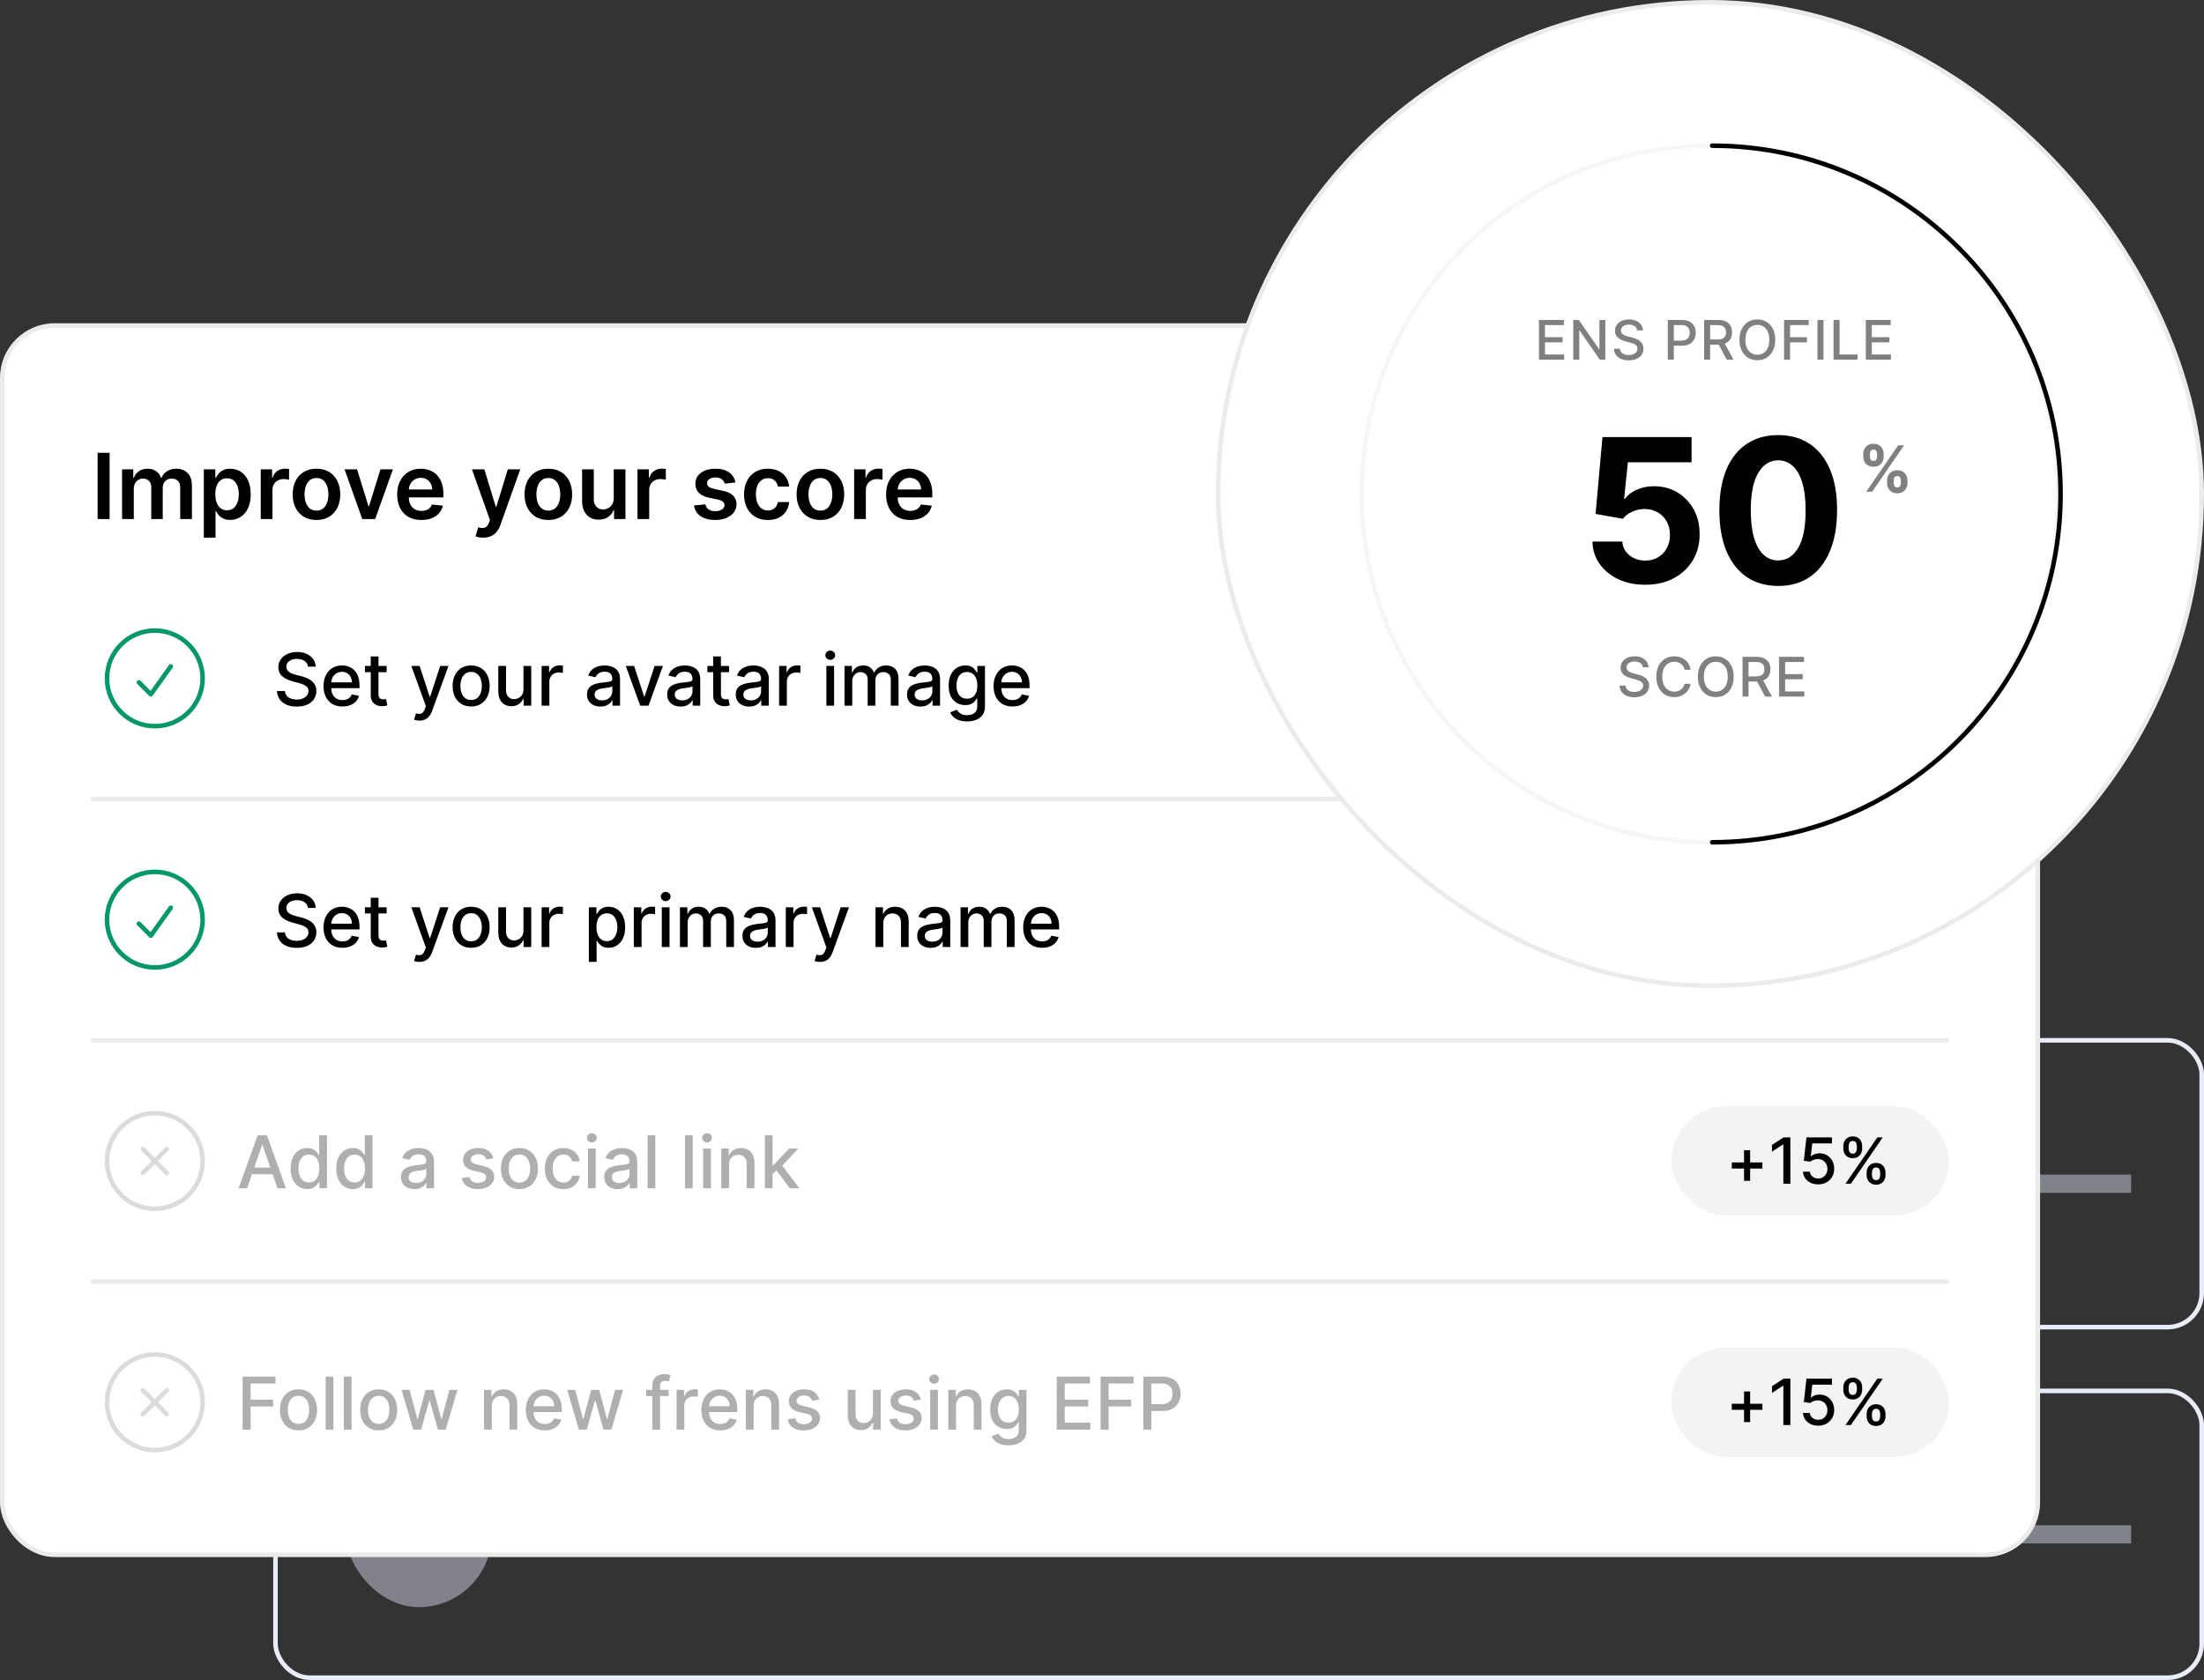 <svg width="484" height="369" viewBox="0 0 484 369" fill="none" xmlns="http://www.w3.org/2000/svg">
    <rect x="0" y="0" width="484" height="369" fill="#333333" stroke="none"/>
    <rect x="60.5" y="228.5" width="423" height="63" rx="7.5" stroke="#E9ECFA"/>
    <rect opacity="0.5" x="76" y="244" width="32" height="32" rx="16" fill="#D0D3E2"/>
    <g opacity="0.5">
        <rect x="118" y="258" width="350" height="4" fill="#D0D3E2"/>
    </g>
    <rect x="60.5" y="305.5" width="423" height="63" rx="7.5" stroke="#E9ECFA"/>
    <rect opacity="0.5" x="76" y="321" width="32" height="32" rx="16" fill="#D0D3E2"/>
    <g opacity="0.5">
        <rect x="118" y="335" width="350" height="4" fill="#D0D3E2"/>
    </g>
    <rect x="0.5" y="71.5" width="447" height="270" rx="11.5" fill="white"/>
    <rect x="0.5" y="71.5" width="447" height="270" rx="11.5" stroke="#EBEBEB"/>
    <path d="M24.07 99.454V114H21.435V99.454H24.07ZM26.809 114V103.091H29.267V104.945H29.395C29.622 104.32 29.998 103.832 30.524 103.482C31.049 103.126 31.677 102.949 32.406 102.949C33.145 102.949 33.767 103.129 34.274 103.489C34.785 103.844 35.145 104.329 35.353 104.945H35.467C35.709 104.339 36.116 103.856 36.689 103.496C37.266 103.131 37.95 102.949 38.741 102.949C39.745 102.949 40.564 103.266 41.199 103.901C41.833 104.535 42.15 105.461 42.15 106.678V114H39.572V107.075C39.572 106.398 39.392 105.903 39.032 105.591C38.672 105.274 38.232 105.115 37.711 105.115C37.091 105.115 36.606 105.309 36.255 105.697C35.91 106.081 35.737 106.58 35.737 107.196V114H33.216V106.969C33.216 106.405 33.045 105.955 32.704 105.619C32.368 105.283 31.928 105.115 31.383 105.115C31.014 105.115 30.678 105.21 30.375 105.399C30.072 105.584 29.83 105.847 29.65 106.188C29.47 106.524 29.38 106.917 29.38 107.366V114H26.809ZM44.758 118.091V103.091H47.287V104.895H47.436C47.569 104.63 47.756 104.348 47.997 104.05C48.239 103.747 48.565 103.489 48.977 103.276C49.389 103.058 49.915 102.949 50.554 102.949C51.397 102.949 52.157 103.164 52.834 103.595C53.516 104.021 54.055 104.653 54.453 105.491C54.856 106.325 55.057 107.348 55.057 108.56C55.057 109.758 54.86 110.776 54.467 111.614C54.074 112.452 53.539 113.091 52.862 113.531C52.185 113.972 51.418 114.192 50.561 114.192C49.936 114.192 49.418 114.088 49.006 113.879C48.594 113.671 48.262 113.42 48.011 113.126C47.765 112.828 47.573 112.546 47.436 112.281H47.33V118.091H44.758ZM47.28 108.545C47.28 109.251 47.379 109.869 47.578 110.399C47.782 110.929 48.073 111.344 48.452 111.642C48.835 111.936 49.299 112.082 49.844 112.082C50.412 112.082 50.888 111.931 51.271 111.628C51.655 111.32 51.944 110.901 52.138 110.371C52.337 109.836 52.436 109.227 52.436 108.545C52.436 107.868 52.339 107.267 52.145 106.741C51.951 106.216 51.662 105.804 51.278 105.506C50.895 105.207 50.417 105.058 49.844 105.058C49.294 105.058 48.828 105.203 48.445 105.491C48.061 105.78 47.77 106.185 47.571 106.706C47.377 107.227 47.28 107.84 47.28 108.545ZM57.258 114V103.091H59.751V104.909H59.865C60.064 104.279 60.405 103.794 60.888 103.453C61.376 103.107 61.932 102.935 62.557 102.935C62.699 102.935 62.858 102.942 63.033 102.956C63.213 102.965 63.362 102.982 63.48 103.006V105.371C63.371 105.333 63.198 105.3 62.962 105.271C62.73 105.238 62.505 105.222 62.287 105.222C61.818 105.222 61.397 105.323 61.023 105.527C60.653 105.726 60.362 106.003 60.149 106.358C59.936 106.713 59.83 107.123 59.83 107.587V114H57.258ZM69.498 114.213C68.432 114.213 67.509 113.979 66.728 113.51C65.946 113.041 65.34 112.385 64.909 111.543C64.483 110.7 64.27 109.715 64.27 108.588C64.27 107.461 64.483 106.474 64.909 105.626C65.34 104.779 65.946 104.121 66.728 103.652C67.509 103.183 68.432 102.949 69.498 102.949C70.563 102.949 71.486 103.183 72.267 103.652C73.049 104.121 73.652 104.779 74.079 105.626C74.509 106.474 74.725 107.461 74.725 108.588C74.725 109.715 74.509 110.7 74.079 111.543C73.652 112.385 73.049 113.041 72.267 113.51C71.486 113.979 70.563 114.213 69.498 114.213ZM69.512 112.153C70.089 112.153 70.572 111.995 70.961 111.678C71.349 111.356 71.638 110.925 71.827 110.385C72.021 109.845 72.118 109.244 72.118 108.581C72.118 107.913 72.021 107.31 71.827 106.77C71.638 106.225 71.349 105.792 70.961 105.47C70.572 105.148 70.089 104.987 69.512 104.987C68.92 104.987 68.427 105.148 68.034 105.47C67.646 105.792 67.355 106.225 67.161 106.77C66.972 107.31 66.877 107.913 66.877 108.581C66.877 109.244 66.972 109.845 67.161 110.385C67.355 110.925 67.646 111.356 68.034 111.678C68.427 111.995 68.92 112.153 69.512 112.153ZM86.28 103.091L82.395 114H79.554L75.669 103.091H78.411L80.918 111.195H81.032L83.546 103.091H86.28ZM92.518 114.213C91.424 114.213 90.479 113.986 89.684 113.531C88.893 113.072 88.285 112.423 87.859 111.585C87.433 110.742 87.219 109.75 87.219 108.609C87.219 107.487 87.433 106.502 87.859 105.655C88.29 104.803 88.891 104.14 89.663 103.666C90.434 103.188 91.341 102.949 92.383 102.949C93.055 102.949 93.69 103.058 94.286 103.276C94.888 103.489 95.418 103.82 95.877 104.27C96.341 104.72 96.706 105.293 96.971 105.989C97.236 106.68 97.369 107.504 97.369 108.46V109.249H88.427V107.516H94.904C94.899 107.023 94.793 106.585 94.585 106.202C94.376 105.813 94.085 105.508 93.711 105.286C93.342 105.063 92.911 104.952 92.418 104.952C91.893 104.952 91.431 105.08 91.033 105.335C90.636 105.586 90.326 105.918 90.103 106.33C89.885 106.737 89.774 107.184 89.769 107.672V109.185C89.769 109.819 89.885 110.364 90.117 110.818C90.349 111.268 90.674 111.614 91.09 111.855C91.507 112.092 91.995 112.21 92.553 112.21C92.927 112.21 93.266 112.158 93.569 112.054C93.872 111.945 94.135 111.786 94.357 111.578C94.58 111.37 94.748 111.112 94.862 110.804L97.262 111.074C97.111 111.708 96.822 112.262 96.396 112.736C95.974 113.205 95.434 113.569 94.776 113.83C94.118 114.085 93.365 114.213 92.518 114.213ZM106.103 118.091C105.752 118.091 105.428 118.063 105.13 118.006C104.836 117.954 104.602 117.892 104.426 117.821L105.023 115.818C105.397 115.927 105.731 115.979 106.025 115.974C106.318 115.97 106.576 115.877 106.799 115.697C107.026 115.522 107.218 115.229 107.374 114.817L107.594 114.227L103.638 103.091H106.365L108.88 111.33H108.993L111.515 103.091H114.249L109.881 115.321C109.677 115.899 109.408 116.393 109.071 116.805C108.735 117.222 108.323 117.539 107.836 117.757C107.353 117.98 106.775 118.091 106.103 118.091ZM120.415 114.213C119.35 114.213 118.427 113.979 117.646 113.51C116.864 113.041 116.258 112.385 115.827 111.543C115.401 110.7 115.188 109.715 115.188 108.588C115.188 107.461 115.401 106.474 115.827 105.626C116.258 104.779 116.864 104.121 117.646 103.652C118.427 103.183 119.35 102.949 120.415 102.949C121.481 102.949 122.404 103.183 123.185 103.652C123.967 104.121 124.57 104.779 124.996 105.626C125.427 106.474 125.643 107.461 125.643 108.588C125.643 109.715 125.427 110.7 124.996 111.543C124.57 112.385 123.967 113.041 123.185 113.51C122.404 113.979 121.481 114.213 120.415 114.213ZM120.43 112.153C121.007 112.153 121.49 111.995 121.879 111.678C122.267 111.356 122.556 110.925 122.745 110.385C122.939 109.845 123.036 109.244 123.036 108.581C123.036 107.913 122.939 107.31 122.745 106.77C122.556 106.225 122.267 105.792 121.879 105.47C121.49 105.148 121.007 104.987 120.43 104.987C119.838 104.987 119.345 105.148 118.952 105.47C118.564 105.792 118.273 106.225 118.079 106.77C117.889 107.31 117.795 107.913 117.795 108.581C117.795 109.244 117.889 109.845 118.079 110.385C118.273 110.925 118.564 111.356 118.952 111.678C119.345 111.995 119.838 112.153 120.43 112.153ZM134.778 109.412V103.091H137.349V114H134.856V112.061H134.743C134.496 112.672 134.092 113.171 133.528 113.56C132.969 113.948 132.28 114.142 131.461 114.142C130.746 114.142 130.114 113.983 129.565 113.666C129.02 113.344 128.594 112.878 128.287 112.267C127.979 111.652 127.825 110.908 127.825 110.037V103.091H130.396V109.639C130.396 110.33 130.585 110.88 130.964 111.287C131.343 111.694 131.84 111.898 132.456 111.898C132.834 111.898 133.201 111.805 133.556 111.621C133.912 111.436 134.203 111.161 134.43 110.797C134.662 110.428 134.778 109.966 134.778 109.412ZM139.993 114V103.091H142.486V104.909H142.599C142.798 104.279 143.139 103.794 143.622 103.453C144.11 103.107 144.666 102.935 145.291 102.935C145.433 102.935 145.592 102.942 145.767 102.956C145.947 102.965 146.096 102.982 146.214 103.006V105.371C146.106 105.333 145.933 105.3 145.696 105.271C145.464 105.238 145.239 105.222 145.021 105.222C144.553 105.222 144.131 105.323 143.757 105.527C143.388 105.726 143.097 106.003 142.884 106.358C142.67 106.713 142.564 107.123 142.564 107.587V114H139.993ZM161.506 105.974L159.162 106.23C159.096 105.993 158.98 105.771 158.814 105.562C158.653 105.354 158.435 105.186 158.161 105.058C157.886 104.93 157.55 104.866 157.152 104.866C156.617 104.866 156.167 104.982 155.803 105.214C155.443 105.446 155.265 105.747 155.27 106.116C155.265 106.434 155.381 106.692 155.618 106.891C155.859 107.089 156.257 107.253 156.811 107.381L158.672 107.778C159.704 108.001 160.471 108.354 160.973 108.837C161.48 109.32 161.735 109.952 161.74 110.733C161.735 111.42 161.534 112.026 161.136 112.551C160.743 113.072 160.196 113.479 159.496 113.773C158.795 114.066 157.99 114.213 157.081 114.213C155.746 114.213 154.671 113.934 153.857 113.375C153.042 112.812 152.557 112.028 152.401 111.024L154.908 110.783C155.021 111.275 155.263 111.647 155.632 111.898C156.001 112.149 156.482 112.274 157.074 112.274C157.685 112.274 158.175 112.149 158.544 111.898C158.918 111.647 159.105 111.337 159.105 110.967C159.105 110.655 158.984 110.397 158.743 110.193C158.506 109.99 158.137 109.833 157.635 109.724L155.774 109.334C154.728 109.116 153.954 108.749 153.452 108.233C152.95 107.712 152.701 107.054 152.706 106.259C152.701 105.586 152.884 105.004 153.253 104.511C153.627 104.014 154.145 103.631 154.808 103.361C155.476 103.086 156.245 102.949 157.116 102.949C158.395 102.949 159.401 103.221 160.135 103.766C160.874 104.31 161.33 105.046 161.506 105.974ZM168.619 114.213C167.53 114.213 166.594 113.974 165.813 113.496C165.037 113.018 164.438 112.357 164.016 111.514C163.6 110.667 163.391 109.691 163.391 108.588C163.391 107.48 163.604 106.502 164.031 105.655C164.457 104.803 165.058 104.14 165.835 103.666C166.616 103.188 167.539 102.949 168.604 102.949C169.49 102.949 170.273 103.112 170.955 103.439C171.642 103.761 172.189 104.218 172.596 104.81C173.003 105.397 173.235 106.083 173.292 106.869H170.835C170.735 106.344 170.498 105.906 170.124 105.555C169.755 105.2 169.26 105.023 168.64 105.023C168.114 105.023 167.653 105.165 167.255 105.449C166.857 105.728 166.547 106.131 166.325 106.656C166.107 107.182 165.998 107.812 165.998 108.545C165.998 109.289 166.107 109.928 166.325 110.463C166.542 110.993 166.848 111.403 167.241 111.692C167.638 111.976 168.105 112.118 168.64 112.118C169.019 112.118 169.357 112.047 169.656 111.905C169.959 111.758 170.212 111.547 170.415 111.273C170.619 110.998 170.759 110.664 170.835 110.271H173.292C173.23 111.043 173.003 111.727 172.61 112.324C172.217 112.916 171.682 113.38 171.005 113.716C170.328 114.047 169.532 114.213 168.619 114.213ZM180.162 114.213C179.096 114.213 178.173 113.979 177.392 113.51C176.61 113.041 176.004 112.385 175.574 111.543C175.147 110.7 174.934 109.715 174.934 108.588C174.934 107.461 175.147 106.474 175.574 105.626C176.004 104.779 176.61 104.121 177.392 103.652C178.173 103.183 179.096 102.949 180.162 102.949C181.227 102.949 182.15 103.183 182.931 103.652C183.713 104.121 184.316 104.779 184.743 105.626C185.173 106.474 185.389 107.461 185.389 108.588C185.389 109.715 185.173 110.7 184.743 111.543C184.316 112.385 183.713 113.041 182.931 113.51C182.15 113.979 181.227 114.213 180.162 114.213ZM180.176 112.153C180.753 112.153 181.236 111.995 181.625 111.678C182.013 111.356 182.302 110.925 182.491 110.385C182.685 109.845 182.782 109.244 182.782 108.581C182.782 107.913 182.685 107.31 182.491 106.77C182.302 106.225 182.013 105.792 181.625 105.47C181.236 105.148 180.753 104.987 180.176 104.987C179.584 104.987 179.092 105.148 178.699 105.47C178.31 105.792 178.019 106.225 177.825 106.77C177.636 107.31 177.541 107.913 177.541 108.581C177.541 109.244 177.636 109.845 177.825 110.385C178.019 110.925 178.31 111.356 178.699 111.678C179.092 111.995 179.584 112.153 180.176 112.153ZM187.571 114V103.091H190.064V104.909H190.178C190.376 104.279 190.717 103.794 191.2 103.453C191.688 103.107 192.244 102.935 192.869 102.935C193.011 102.935 193.17 102.942 193.345 102.956C193.525 102.965 193.674 102.982 193.793 103.006V105.371C193.684 105.333 193.511 105.3 193.274 105.271C193.042 105.238 192.817 105.222 192.599 105.222C192.131 105.222 191.709 105.323 191.335 105.527C190.966 105.726 190.675 106.003 190.462 106.358C190.249 106.713 190.142 107.123 190.142 107.587V114H187.571ZM199.881 114.213C198.787 114.213 197.843 113.986 197.047 113.531C196.257 113.072 195.648 112.423 195.222 111.585C194.796 110.742 194.583 109.75 194.583 108.609C194.583 107.487 194.796 106.502 195.222 105.655C195.653 104.803 196.254 104.14 197.026 103.666C197.798 103.188 198.704 102.949 199.746 102.949C200.418 102.949 201.053 103.058 201.65 103.276C202.251 103.489 202.781 103.82 203.24 104.27C203.704 104.72 204.069 105.293 204.334 105.989C204.599 106.68 204.732 107.504 204.732 108.46V109.249H195.79V107.516H202.267C202.263 107.023 202.156 106.585 201.948 106.202C201.739 105.813 201.448 105.508 201.074 105.286C200.705 105.063 200.274 104.952 199.782 104.952C199.256 104.952 198.794 105.08 198.397 105.335C197.999 105.586 197.689 105.918 197.466 106.33C197.248 106.737 197.137 107.184 197.132 107.672V109.185C197.132 109.819 197.248 110.364 197.48 110.818C197.712 111.268 198.037 111.614 198.453 111.855C198.87 112.092 199.358 112.21 199.917 112.21C200.291 112.21 200.629 112.158 200.932 112.054C201.235 111.945 201.498 111.786 201.721 111.578C201.943 111.37 202.111 111.112 202.225 110.804L204.625 111.074C204.474 111.708 204.185 112.262 203.759 112.736C203.337 113.205 202.798 113.569 202.14 113.83C201.481 114.085 200.729 114.213 199.881 114.213Z" fill="black"/>
    <path d="M30.5 149.875L33.125 152.5L37.5 146.375M44.5 149C44.5 154.799 39.799 159.5 34 159.5C28.201 159.5 23.5 154.799 23.5 149C23.5 143.201 28.201 138.5 34 138.5C39.799 138.5 44.5 143.201 44.5 149Z" stroke="#059669" strokeWidth="1.5" stroke-linecap="round" stroke-linejoin="round"/>
    <path d="M67.625 146.42C67.564 145.883 67.314 145.466 66.875 145.17C66.436 144.871 65.883 144.722 65.216 144.722C64.739 144.722 64.326 144.797 63.977 144.949C63.629 145.097 63.358 145.301 63.165 145.562C62.975 145.82 62.881 146.114 62.881 146.443C62.881 146.72 62.945 146.958 63.074 147.159C63.206 147.36 63.379 147.528 63.591 147.665C63.807 147.797 64.038 147.909 64.284 148C64.53 148.087 64.767 148.159 64.994 148.216L66.131 148.511C66.502 148.602 66.883 148.725 67.273 148.881C67.663 149.036 68.025 149.241 68.358 149.494C68.691 149.748 68.96 150.062 69.165 150.438C69.373 150.812 69.477 151.261 69.477 151.784C69.477 152.443 69.307 153.028 68.966 153.54C68.629 154.051 68.138 154.455 67.494 154.75C66.854 155.045 66.079 155.193 65.171 155.193C64.299 155.193 63.545 155.055 62.909 154.778C62.273 154.502 61.775 154.11 61.415 153.602C61.055 153.091 60.856 152.485 60.818 151.784H62.58C62.614 152.205 62.75 152.555 62.989 152.835C63.231 153.112 63.54 153.318 63.915 153.455C64.294 153.587 64.708 153.653 65.159 153.653C65.655 153.653 66.097 153.576 66.483 153.42C66.873 153.261 67.18 153.042 67.403 152.761C67.627 152.477 67.739 152.146 67.739 151.767C67.739 151.422 67.64 151.14 67.443 150.92C67.25 150.701 66.987 150.519 66.653 150.375C66.324 150.231 65.951 150.104 65.534 149.994L64.159 149.619C63.227 149.366 62.489 148.992 61.943 148.5C61.401 148.008 61.131 147.356 61.131 146.545C61.131 145.875 61.312 145.29 61.676 144.79C62.04 144.29 62.532 143.902 63.153 143.625C63.775 143.345 64.475 143.205 65.256 143.205C66.044 143.205 66.739 143.343 67.341 143.619C67.947 143.896 68.424 144.277 68.773 144.761C69.121 145.242 69.303 145.795 69.318 146.42H67.625ZM75.2 155.176C74.34 155.176 73.6 154.992 72.979 154.625C72.361 154.254 71.884 153.733 71.547 153.062C71.213 152.388 71.047 151.598 71.047 150.693C71.047 149.799 71.213 149.011 71.547 148.33C71.884 147.648 72.354 147.116 72.956 146.733C73.562 146.35 74.27 146.159 75.081 146.159C75.573 146.159 76.051 146.241 76.513 146.403C76.975 146.566 77.39 146.822 77.757 147.17C78.124 147.519 78.414 147.972 78.626 148.528C78.838 149.081 78.945 149.754 78.945 150.545V151.148H72.007V149.875H77.28C77.28 149.428 77.189 149.032 77.007 148.688C76.825 148.339 76.57 148.064 76.24 147.864C75.914 147.663 75.532 147.562 75.092 147.562C74.615 147.562 74.198 147.68 73.842 147.915C73.49 148.146 73.217 148.449 73.024 148.824C72.835 149.195 72.74 149.598 72.74 150.034V151.028C72.74 151.612 72.842 152.108 73.047 152.517C73.255 152.926 73.545 153.239 73.916 153.455C74.287 153.667 74.721 153.773 75.217 153.773C75.539 153.773 75.833 153.727 76.098 153.636C76.363 153.542 76.592 153.402 76.785 153.216C76.979 153.03 77.126 152.801 77.229 152.528L78.837 152.818C78.708 153.292 78.477 153.706 78.144 154.062C77.814 154.415 77.399 154.689 76.899 154.886C76.403 155.08 75.837 155.176 75.2 155.176ZM84.903 146.273V147.636H80.136V146.273H84.903ZM81.415 144.182H83.114V152.438C83.114 152.767 83.163 153.015 83.261 153.182C83.36 153.345 83.487 153.456 83.642 153.517C83.801 153.574 83.974 153.602 84.159 153.602C84.296 153.602 84.415 153.593 84.517 153.574C84.619 153.555 84.699 153.54 84.756 153.528L85.062 154.932C84.964 154.97 84.824 155.008 84.642 155.045C84.46 155.087 84.233 155.11 83.96 155.114C83.513 155.121 83.097 155.042 82.71 154.875C82.324 154.708 82.011 154.451 81.773 154.102C81.534 153.754 81.415 153.316 81.415 152.79V144.182ZM92.091 158.273C91.837 158.273 91.606 158.252 91.398 158.21C91.189 158.172 91.034 158.131 90.932 158.085L91.341 156.693C91.651 156.777 91.928 156.813 92.171 156.801C92.413 156.79 92.627 156.699 92.812 156.528C93.002 156.358 93.169 156.08 93.312 155.693L93.523 155.114L90.329 146.273H92.148L94.358 153.045H94.449L96.659 146.273H98.483L94.886 156.165C94.72 156.619 94.508 157.004 94.25 157.318C93.992 157.636 93.686 157.875 93.329 158.034C92.974 158.193 92.561 158.273 92.091 158.273ZM103.459 155.176C102.641 155.176 101.927 154.989 101.317 154.614C100.707 154.239 100.233 153.714 99.896 153.04C99.559 152.366 99.391 151.578 99.391 150.676C99.391 149.771 99.559 148.979 99.896 148.301C100.233 147.623 100.707 147.097 101.317 146.722C101.927 146.347 102.641 146.159 103.459 146.159C104.277 146.159 104.991 146.347 105.601 146.722C106.211 147.097 106.684 147.623 107.021 148.301C107.358 148.979 107.527 149.771 107.527 150.676C107.527 151.578 107.358 152.366 107.021 153.04C106.684 153.714 106.211 154.239 105.601 154.614C104.991 154.989 104.277 155.176 103.459 155.176ZM103.464 153.75C103.995 153.75 104.434 153.61 104.783 153.33C105.131 153.049 105.389 152.676 105.555 152.21C105.726 151.744 105.811 151.231 105.811 150.67C105.811 150.114 105.726 149.602 105.555 149.136C105.389 148.667 105.131 148.29 104.783 148.006C104.434 147.722 103.995 147.58 103.464 147.58C102.93 147.58 102.487 147.722 102.135 148.006C101.786 148.29 101.527 148.667 101.357 149.136C101.19 149.602 101.107 150.114 101.107 150.67C101.107 151.231 101.19 151.744 101.357 152.21C101.527 152.676 101.786 153.049 102.135 153.33C102.487 153.61 102.93 153.75 103.464 153.75ZM114.952 151.381V146.273H116.656V155H114.986V153.489H114.895C114.694 153.955 114.372 154.343 113.929 154.653C113.49 154.96 112.942 155.114 112.287 155.114C111.726 155.114 111.23 154.991 110.798 154.744C110.37 154.494 110.033 154.125 109.787 153.636C109.545 153.148 109.423 152.544 109.423 151.824V146.273H111.122V151.619C111.122 152.214 111.287 152.687 111.616 153.04C111.946 153.392 112.374 153.568 112.901 153.568C113.219 153.568 113.535 153.489 113.849 153.33C114.168 153.17 114.431 152.93 114.639 152.608C114.851 152.286 114.955 151.877 114.952 151.381ZM118.939 155V146.273H120.581V147.659H120.672C120.831 147.189 121.111 146.82 121.513 146.551C121.918 146.278 122.376 146.142 122.888 146.142C122.994 146.142 123.119 146.146 123.263 146.153C123.411 146.161 123.526 146.17 123.609 146.182V147.807C123.541 147.788 123.42 147.767 123.246 147.744C123.071 147.718 122.897 147.705 122.723 147.705C122.321 147.705 121.964 147.79 121.649 147.96C121.339 148.127 121.092 148.36 120.911 148.659C120.729 148.955 120.638 149.292 120.638 149.67V155H118.939ZM131.854 155.193C131.301 155.193 130.801 155.091 130.354 154.886C129.907 154.678 129.553 154.377 129.291 153.983C129.034 153.589 128.905 153.106 128.905 152.534C128.905 152.042 129 151.636 129.189 151.318C129.378 151 129.634 150.748 129.956 150.562C130.278 150.377 130.638 150.237 131.036 150.142C131.433 150.047 131.839 149.975 132.251 149.926C132.774 149.866 133.198 149.816 133.524 149.778C133.85 149.737 134.087 149.67 134.234 149.58C134.382 149.489 134.456 149.341 134.456 149.136V149.097C134.456 148.6 134.316 148.216 134.036 147.943C133.759 147.67 133.346 147.534 132.797 147.534C132.225 147.534 131.774 147.661 131.445 147.915C131.119 148.165 130.893 148.443 130.768 148.75L129.172 148.386C129.361 147.856 129.638 147.428 130.001 147.102C130.369 146.773 130.791 146.534 131.268 146.386C131.746 146.235 132.248 146.159 132.774 146.159C133.123 146.159 133.492 146.201 133.882 146.284C134.276 146.364 134.643 146.511 134.984 146.727C135.329 146.943 135.611 147.252 135.831 147.653C136.051 148.051 136.161 148.568 136.161 149.205V155H134.501V153.807H134.433C134.323 154.027 134.159 154.242 133.939 154.455C133.719 154.667 133.437 154.843 133.092 154.983C132.748 155.123 132.335 155.193 131.854 155.193ZM132.223 153.83C132.693 153.83 133.094 153.737 133.428 153.551C133.765 153.366 134.02 153.123 134.195 152.824C134.373 152.521 134.462 152.197 134.462 151.852V150.727C134.401 150.788 134.284 150.845 134.109 150.898C133.939 150.947 133.744 150.991 133.524 151.028C133.304 151.062 133.09 151.095 132.882 151.125C132.674 151.152 132.5 151.174 132.359 151.193C132.03 151.235 131.729 151.305 131.456 151.403C131.187 151.502 130.971 151.644 130.808 151.83C130.649 152.011 130.57 152.254 130.57 152.557C130.57 152.977 130.725 153.295 131.036 153.511C131.346 153.723 131.742 153.83 132.223 153.83ZM145.577 146.273L142.412 155H140.594L137.423 146.273H139.247L141.457 152.989H141.548L143.753 146.273H145.577ZM149.463 155.193C148.91 155.193 148.41 155.091 147.963 154.886C147.516 154.678 147.162 154.377 146.901 153.983C146.643 153.589 146.514 153.106 146.514 152.534C146.514 152.042 146.609 151.636 146.798 151.318C146.988 151 147.243 150.748 147.565 150.562C147.887 150.377 148.247 150.237 148.645 150.142C149.043 150.047 149.448 149.975 149.861 149.926C150.384 149.866 150.808 149.816 151.134 149.778C151.459 149.737 151.696 149.67 151.844 149.58C151.991 149.489 152.065 149.341 152.065 149.136V149.097C152.065 148.6 151.925 148.216 151.645 147.943C151.368 147.67 150.955 147.534 150.406 147.534C149.834 147.534 149.384 147.661 149.054 147.915C148.728 148.165 148.503 148.443 148.378 148.75L146.781 148.386C146.971 147.856 147.247 147.428 147.611 147.102C147.978 146.773 148.401 146.534 148.878 146.386C149.355 146.235 149.857 146.159 150.384 146.159C150.732 146.159 151.101 146.201 151.491 146.284C151.885 146.364 152.253 146.511 152.594 146.727C152.938 146.943 153.221 147.252 153.44 147.653C153.66 148.051 153.77 148.568 153.77 149.205V155H152.111V153.807H152.043C151.933 154.027 151.768 154.242 151.548 154.455C151.329 154.667 151.046 154.843 150.702 154.983C150.357 155.123 149.944 155.193 149.463 155.193ZM149.832 153.83C150.302 153.83 150.704 153.737 151.037 153.551C151.374 153.366 151.63 153.123 151.804 152.824C151.982 152.521 152.071 152.197 152.071 151.852V150.727C152.01 150.788 151.893 150.845 151.719 150.898C151.548 150.947 151.353 150.991 151.134 151.028C150.914 151.062 150.7 151.095 150.491 151.125C150.283 151.152 150.109 151.174 149.969 151.193C149.639 151.235 149.338 151.305 149.065 151.403C148.796 151.502 148.58 151.644 148.418 151.83C148.259 152.011 148.179 152.254 148.179 152.557C148.179 152.977 148.334 153.295 148.645 153.511C148.955 153.723 149.351 153.83 149.832 153.83ZM160.107 146.273V147.636H155.339V146.273H160.107ZM156.618 144.182H158.317V152.438C158.317 152.767 158.366 153.015 158.464 153.182C158.563 153.345 158.69 153.456 158.845 153.517C159.004 153.574 159.177 153.602 159.362 153.602C159.499 153.602 159.618 153.593 159.72 153.574C159.822 153.555 159.902 153.54 159.959 153.528L160.266 154.932C160.167 154.97 160.027 155.008 159.845 155.045C159.663 155.087 159.436 155.11 159.163 155.114C158.716 155.121 158.3 155.042 157.913 154.875C157.527 154.708 157.214 154.451 156.976 154.102C156.737 153.754 156.618 153.316 156.618 152.79V144.182ZM164.526 155.193C163.973 155.193 163.473 155.091 163.026 154.886C162.579 154.678 162.224 154.377 161.963 153.983C161.705 153.589 161.577 153.106 161.577 152.534C161.577 152.042 161.671 151.636 161.861 151.318C162.05 151 162.306 150.748 162.628 150.562C162.95 150.377 163.31 150.237 163.707 150.142C164.105 150.047 164.51 149.975 164.923 149.926C165.446 149.866 165.87 149.816 166.196 149.778C166.522 149.737 166.759 149.67 166.906 149.58C167.054 149.489 167.128 149.341 167.128 149.136V149.097C167.128 148.6 166.988 148.216 166.707 147.943C166.431 147.67 166.018 147.534 165.469 147.534C164.897 147.534 164.446 147.661 164.116 147.915C163.791 148.165 163.565 148.443 163.44 148.75L161.844 148.386C162.033 147.856 162.31 147.428 162.673 147.102C163.041 146.773 163.463 146.534 163.94 146.386C164.418 146.235 164.92 146.159 165.446 146.159C165.795 146.159 166.164 146.201 166.554 146.284C166.948 146.364 167.315 146.511 167.656 146.727C168.001 146.943 168.283 147.252 168.503 147.653C168.723 148.051 168.832 148.568 168.832 149.205V155H167.173V153.807H167.105C166.995 154.027 166.83 154.242 166.611 154.455C166.391 154.667 166.109 154.843 165.764 154.983C165.42 155.123 165.007 155.193 164.526 155.193ZM164.895 153.83C165.365 153.83 165.766 153.737 166.099 153.551C166.437 153.366 166.692 153.123 166.866 152.824C167.045 152.521 167.134 152.197 167.134 151.852V150.727C167.073 150.788 166.955 150.845 166.781 150.898C166.611 150.947 166.416 150.991 166.196 151.028C165.976 151.062 165.762 151.095 165.554 151.125C165.346 151.152 165.171 151.174 165.031 151.193C164.702 151.235 164.401 151.305 164.128 151.403C163.859 151.502 163.643 151.644 163.48 151.83C163.321 152.011 163.241 152.254 163.241 152.557C163.241 152.977 163.397 153.295 163.707 153.511C164.018 153.723 164.414 153.83 164.895 153.83ZM171.095 155V146.273H172.737V147.659H172.828C172.987 147.189 173.268 146.82 173.669 146.551C174.074 146.278 174.533 146.142 175.044 146.142C175.15 146.142 175.275 146.146 175.419 146.153C175.567 146.161 175.682 146.17 175.766 146.182V147.807C175.697 147.788 175.576 147.767 175.402 147.744C175.228 147.718 175.054 147.705 174.879 147.705C174.478 147.705 174.12 147.79 173.805 147.96C173.495 148.127 173.249 148.36 173.067 148.659C172.885 148.955 172.794 149.292 172.794 149.67V155H171.095ZM181.47 155V146.273H183.169V155H181.47ZM182.328 144.926C182.033 144.926 181.779 144.828 181.567 144.631C181.358 144.43 181.254 144.191 181.254 143.915C181.254 143.634 181.358 143.396 181.567 143.199C181.779 142.998 182.033 142.898 182.328 142.898C182.624 142.898 182.875 142.998 183.084 143.199C183.296 143.396 183.402 143.634 183.402 143.915C183.402 144.191 183.296 144.43 183.084 144.631C182.875 144.828 182.624 144.926 182.328 144.926ZM185.455 155V146.273H187.085V147.693H187.193C187.375 147.212 187.672 146.837 188.085 146.568C188.498 146.295 188.992 146.159 189.568 146.159C190.152 146.159 190.64 146.295 191.034 146.568C191.432 146.841 191.725 147.216 191.915 147.693H192.006C192.214 147.227 192.545 146.856 193 146.58C193.455 146.299 193.996 146.159 194.625 146.159C195.417 146.159 196.062 146.407 196.562 146.903C197.066 147.4 197.318 148.148 197.318 149.148V155H195.619V149.307C195.619 148.716 195.458 148.288 195.136 148.023C194.814 147.758 194.43 147.625 193.983 147.625C193.43 147.625 193 147.795 192.693 148.136C192.386 148.473 192.233 148.907 192.233 149.438V155H190.54V149.199C190.54 148.725 190.392 148.345 190.097 148.057C189.801 147.769 189.417 147.625 188.943 147.625C188.621 147.625 188.324 147.71 188.051 147.881C187.782 148.047 187.564 148.28 187.398 148.58C187.235 148.879 187.153 149.225 187.153 149.619V155H185.455ZM202.135 155.193C201.582 155.193 201.082 155.091 200.635 154.886C200.188 154.678 199.834 154.377 199.572 153.983C199.315 153.589 199.186 153.106 199.186 152.534C199.186 152.042 199.281 151.636 199.47 151.318C199.66 151 199.915 150.748 200.237 150.562C200.559 150.377 200.919 150.237 201.317 150.142C201.714 150.047 202.12 149.975 202.533 149.926C203.055 149.866 203.48 149.816 203.805 149.778C204.131 149.737 204.368 149.67 204.516 149.58C204.663 149.489 204.737 149.341 204.737 149.136V149.097C204.737 148.6 204.597 148.216 204.317 147.943C204.04 147.67 203.627 147.534 203.078 147.534C202.506 147.534 202.055 147.661 201.726 147.915C201.4 148.165 201.175 148.443 201.05 148.75L199.453 148.386C199.643 147.856 199.919 147.428 200.283 147.102C200.65 146.773 201.072 146.534 201.55 146.386C202.027 146.235 202.529 146.159 203.055 146.159C203.404 146.159 203.773 146.201 204.163 146.284C204.557 146.364 204.925 146.511 205.266 146.727C205.61 146.943 205.893 147.252 206.112 147.653C206.332 148.051 206.442 148.568 206.442 149.205V155H204.783V153.807H204.714C204.605 154.027 204.44 154.242 204.22 154.455C204 154.667 203.718 154.843 203.374 154.983C203.029 155.123 202.616 155.193 202.135 155.193ZM202.504 153.83C202.974 153.83 203.375 153.737 203.709 153.551C204.046 153.366 204.302 153.123 204.476 152.824C204.654 152.521 204.743 152.197 204.743 151.852V150.727C204.682 150.788 204.565 150.845 204.391 150.898C204.22 150.947 204.025 150.991 203.805 151.028C203.586 151.062 203.372 151.095 203.163 151.125C202.955 151.152 202.781 151.174 202.641 151.193C202.311 151.235 202.01 151.305 201.737 151.403C201.468 151.502 201.252 151.644 201.089 151.83C200.93 152.011 200.851 152.254 200.851 152.557C200.851 152.977 201.006 153.295 201.317 153.511C201.627 153.723 202.023 153.83 202.504 153.83ZM212.364 158.455C211.67 158.455 211.074 158.364 210.574 158.182C210.078 158 209.672 157.759 209.358 157.46C209.044 157.161 208.809 156.833 208.653 156.477L210.114 155.875C210.216 156.042 210.352 156.218 210.523 156.403C210.697 156.593 210.932 156.754 211.227 156.886C211.527 157.019 211.911 157.085 212.381 157.085C213.025 157.085 213.557 156.928 213.977 156.614C214.398 156.303 214.608 155.807 214.608 155.125V153.409H214.5C214.398 153.595 214.25 153.801 214.057 154.028C213.867 154.256 213.606 154.453 213.273 154.619C212.939 154.786 212.506 154.869 211.972 154.869C211.282 154.869 210.661 154.708 210.108 154.386C209.559 154.061 209.123 153.581 208.801 152.949C208.483 152.312 208.324 151.53 208.324 150.602C208.324 149.674 208.481 148.879 208.795 148.216C209.114 147.553 209.549 147.045 210.102 146.693C210.655 146.337 211.282 146.159 211.983 146.159C212.525 146.159 212.962 146.25 213.295 146.432C213.629 146.61 213.888 146.818 214.074 147.057C214.263 147.295 214.409 147.506 214.511 147.688H214.636V146.273H216.301V155.193C216.301 155.943 216.127 156.559 215.778 157.04C215.43 157.521 214.958 157.877 214.364 158.108C213.773 158.339 213.106 158.455 212.364 158.455ZM212.347 153.46C212.835 153.46 213.248 153.347 213.585 153.119C213.926 152.888 214.184 152.559 214.358 152.131C214.536 151.699 214.625 151.182 214.625 150.58C214.625 149.992 214.538 149.475 214.364 149.028C214.189 148.581 213.934 148.233 213.597 147.983C213.259 147.729 212.843 147.602 212.347 147.602C211.835 147.602 211.409 147.735 211.068 148C210.727 148.261 210.47 148.617 210.295 149.068C210.125 149.519 210.04 150.023 210.04 150.58C210.04 151.152 210.127 151.653 210.301 152.085C210.475 152.517 210.733 152.854 211.074 153.097C211.419 153.339 211.843 153.46 212.347 153.46ZM222.341 155.176C221.481 155.176 220.741 154.992 220.119 154.625C219.502 154.254 219.025 153.733 218.688 153.062C218.354 152.388 218.188 151.598 218.188 150.693C218.188 149.799 218.354 149.011 218.688 148.33C219.025 147.648 219.494 147.116 220.097 146.733C220.703 146.35 221.411 146.159 222.222 146.159C222.714 146.159 223.191 146.241 223.653 146.403C224.116 146.566 224.53 146.822 224.898 147.17C225.265 147.519 225.555 147.972 225.767 148.528C225.979 149.081 226.085 149.754 226.085 150.545V151.148H219.148V149.875H224.42C224.42 149.428 224.33 149.032 224.148 148.688C223.966 148.339 223.71 148.064 223.381 147.864C223.055 147.663 222.672 147.562 222.233 147.562C221.756 147.562 221.339 147.68 220.983 147.915C220.631 148.146 220.358 148.449 220.165 148.824C219.975 149.195 219.881 149.598 219.881 150.034V151.028C219.881 151.612 219.983 152.108 220.188 152.517C220.396 152.926 220.686 153.239 221.057 153.455C221.428 153.667 221.862 153.773 222.358 153.773C222.68 153.773 222.973 153.727 223.239 153.636C223.504 153.542 223.733 153.402 223.926 153.216C224.119 153.03 224.267 152.801 224.369 152.528L225.977 152.818C225.848 153.292 225.617 153.706 225.284 154.062C224.955 154.415 224.54 154.689 224.04 154.886C223.544 155.08 222.977 155.176 222.341 155.176Z" fill="black"/>
    <rect x="20" y="175" width="408" height="1" fill="#EBEBEB"/>
    <path d="M30.5 202.875L33.125 205.5L37.5 199.375M44.5 202C44.5 207.799 39.799 212.5 34 212.5C28.201 212.5 23.5 207.799 23.5 202C23.5 196.201 28.201 191.5 34 191.5C39.799 191.5 44.5 196.201 44.5 202Z" stroke="#059669" strokeWidth="1.5" stroke-linecap="round" stroke-linejoin="round"/>
    <path d="M67.625 199.42C67.564 198.883 67.314 198.466 66.875 198.17C66.436 197.871 65.883 197.722 65.216 197.722C64.739 197.722 64.326 197.797 63.977 197.949C63.629 198.097 63.358 198.301 63.165 198.562C62.975 198.82 62.881 199.114 62.881 199.443C62.881 199.72 62.945 199.958 63.074 200.159C63.206 200.36 63.379 200.528 63.591 200.665C63.807 200.797 64.038 200.909 64.284 201C64.53 201.087 64.767 201.159 64.994 201.216L66.131 201.511C66.502 201.602 66.883 201.725 67.273 201.881C67.663 202.036 68.025 202.241 68.358 202.494C68.691 202.748 68.96 203.062 69.165 203.438C69.373 203.812 69.477 204.261 69.477 204.784C69.477 205.443 69.307 206.028 68.966 206.54C68.629 207.051 68.138 207.455 67.494 207.75C66.854 208.045 66.079 208.193 65.171 208.193C64.299 208.193 63.545 208.055 62.909 207.778C62.273 207.502 61.775 207.11 61.415 206.602C61.055 206.091 60.856 205.485 60.818 204.784H62.58C62.614 205.205 62.75 205.555 62.989 205.835C63.231 206.112 63.54 206.318 63.915 206.455C64.294 206.587 64.708 206.653 65.159 206.653C65.655 206.653 66.097 206.576 66.483 206.42C66.873 206.261 67.18 206.042 67.403 205.761C67.627 205.477 67.739 205.146 67.739 204.767C67.739 204.422 67.64 204.14 67.443 203.92C67.25 203.701 66.987 203.519 66.653 203.375C66.324 203.231 65.951 203.104 65.534 202.994L64.159 202.619C63.227 202.366 62.489 201.992 61.943 201.5C61.401 201.008 61.131 200.356 61.131 199.545C61.131 198.875 61.312 198.29 61.676 197.79C62.04 197.29 62.532 196.902 63.153 196.625C63.775 196.345 64.475 196.205 65.256 196.205C66.044 196.205 66.739 196.343 67.341 196.619C67.947 196.896 68.424 197.277 68.773 197.761C69.121 198.242 69.303 198.795 69.318 199.42H67.625ZM75.2 208.176C74.34 208.176 73.6 207.992 72.979 207.625C72.361 207.254 71.884 206.733 71.547 206.062C71.213 205.388 71.047 204.598 71.047 203.693C71.047 202.799 71.213 202.011 71.547 201.33C71.884 200.648 72.354 200.116 72.956 199.733C73.562 199.35 74.27 199.159 75.081 199.159C75.573 199.159 76.051 199.241 76.513 199.403C76.975 199.566 77.39 199.822 77.757 200.17C78.124 200.519 78.414 200.972 78.626 201.528C78.838 202.081 78.945 202.754 78.945 203.545V204.148H72.007V202.875H77.28C77.28 202.428 77.189 202.032 77.007 201.688C76.825 201.339 76.57 201.064 76.24 200.864C75.914 200.663 75.532 200.562 75.092 200.562C74.615 200.562 74.198 200.68 73.842 200.915C73.49 201.146 73.217 201.449 73.024 201.824C72.835 202.195 72.74 202.598 72.74 203.034V204.028C72.74 204.612 72.842 205.108 73.047 205.517C73.255 205.926 73.545 206.239 73.916 206.455C74.287 206.667 74.721 206.773 75.217 206.773C75.539 206.773 75.833 206.727 76.098 206.636C76.363 206.542 76.592 206.402 76.785 206.216C76.979 206.03 77.126 205.801 77.229 205.528L78.837 205.818C78.708 206.292 78.477 206.706 78.144 207.062C77.814 207.415 77.399 207.689 76.899 207.886C76.403 208.08 75.837 208.176 75.2 208.176ZM84.903 199.273V200.636H80.136V199.273H84.903ZM81.415 197.182H83.114V205.438C83.114 205.767 83.163 206.015 83.261 206.182C83.36 206.345 83.487 206.456 83.642 206.517C83.801 206.574 83.974 206.602 84.159 206.602C84.296 206.602 84.415 206.593 84.517 206.574C84.619 206.555 84.699 206.54 84.756 206.528L85.062 207.932C84.964 207.97 84.824 208.008 84.642 208.045C84.46 208.087 84.233 208.11 83.96 208.114C83.513 208.121 83.097 208.042 82.71 207.875C82.324 207.708 82.011 207.451 81.773 207.102C81.534 206.754 81.415 206.316 81.415 205.79V197.182ZM92.091 211.273C91.837 211.273 91.606 211.252 91.398 211.21C91.189 211.172 91.034 211.131 90.932 211.085L91.341 209.693C91.651 209.777 91.928 209.813 92.171 209.801C92.413 209.79 92.627 209.699 92.812 209.528C93.002 209.358 93.169 209.08 93.312 208.693L93.523 208.114L90.329 199.273H92.148L94.358 206.045H94.449L96.659 199.273H98.483L94.886 209.165C94.72 209.619 94.508 210.004 94.25 210.318C93.992 210.636 93.686 210.875 93.329 211.034C92.974 211.193 92.561 211.273 92.091 211.273ZM103.459 208.176C102.641 208.176 101.927 207.989 101.317 207.614C100.707 207.239 100.233 206.714 99.896 206.04C99.559 205.366 99.391 204.578 99.391 203.676C99.391 202.771 99.559 201.979 99.896 201.301C100.233 200.623 100.707 200.097 101.317 199.722C101.927 199.347 102.641 199.159 103.459 199.159C104.277 199.159 104.991 199.347 105.601 199.722C106.211 200.097 106.684 200.623 107.021 201.301C107.358 201.979 107.527 202.771 107.527 203.676C107.527 204.578 107.358 205.366 107.021 206.04C106.684 206.714 106.211 207.239 105.601 207.614C104.991 207.989 104.277 208.176 103.459 208.176ZM103.464 206.75C103.995 206.75 104.434 206.61 104.783 206.33C105.131 206.049 105.389 205.676 105.555 205.21C105.726 204.744 105.811 204.231 105.811 203.67C105.811 203.114 105.726 202.602 105.555 202.136C105.389 201.667 105.131 201.29 104.783 201.006C104.434 200.722 103.995 200.58 103.464 200.58C102.93 200.58 102.487 200.722 102.135 201.006C101.786 201.29 101.527 201.667 101.357 202.136C101.19 202.602 101.107 203.114 101.107 203.67C101.107 204.231 101.19 204.744 101.357 205.21C101.527 205.676 101.786 206.049 102.135 206.33C102.487 206.61 102.93 206.75 103.464 206.75ZM114.952 204.381V199.273H116.656V208H114.986V206.489H114.895C114.694 206.955 114.372 207.343 113.929 207.653C113.49 207.96 112.942 208.114 112.287 208.114C111.726 208.114 111.23 207.991 110.798 207.744C110.37 207.494 110.033 207.125 109.787 206.636C109.545 206.148 109.423 205.544 109.423 204.824V199.273H111.122V204.619C111.122 205.214 111.287 205.687 111.616 206.04C111.946 206.392 112.374 206.568 112.901 206.568C113.219 206.568 113.535 206.489 113.849 206.33C114.168 206.17 114.431 205.93 114.639 205.608C114.851 205.286 114.955 204.877 114.952 204.381ZM118.939 208V199.273H120.581V200.659H120.672C120.831 200.189 121.111 199.82 121.513 199.551C121.918 199.278 122.376 199.142 122.888 199.142C122.994 199.142 123.119 199.146 123.263 199.153C123.411 199.161 123.526 199.17 123.609 199.182V200.807C123.541 200.788 123.42 200.767 123.246 200.744C123.071 200.718 122.897 200.705 122.723 200.705C122.321 200.705 121.964 200.79 121.649 200.96C121.339 201.127 121.092 201.36 120.911 201.659C120.729 201.955 120.638 202.292 120.638 202.67V208H118.939ZM129.314 211.273V199.273H130.973V200.688H131.115C131.214 200.506 131.356 200.295 131.541 200.057C131.727 199.818 131.984 199.61 132.314 199.432C132.643 199.25 133.079 199.159 133.621 199.159C134.325 199.159 134.954 199.337 135.507 199.693C136.06 200.049 136.494 200.562 136.808 201.233C137.126 201.903 137.286 202.71 137.286 203.653C137.286 204.597 137.128 205.405 136.814 206.08C136.5 206.75 136.068 207.267 135.518 207.631C134.969 207.991 134.342 208.17 133.638 208.17C133.107 208.17 132.674 208.081 132.337 207.903C132.003 207.725 131.742 207.517 131.553 207.278C131.363 207.04 131.217 206.828 131.115 206.642H131.013V211.273H129.314ZM130.979 203.636C130.979 204.25 131.068 204.788 131.246 205.25C131.424 205.712 131.681 206.074 132.018 206.335C132.356 206.593 132.768 206.722 133.257 206.722C133.765 206.722 134.189 206.587 134.53 206.318C134.871 206.045 135.128 205.676 135.303 205.21C135.481 204.744 135.57 204.22 135.57 203.636C135.57 203.061 135.482 202.544 135.308 202.085C135.138 201.627 134.88 201.265 134.536 201C134.195 200.735 133.768 200.602 133.257 200.602C132.765 200.602 132.348 200.729 132.007 200.983C131.67 201.237 131.414 201.591 131.24 202.045C131.066 202.5 130.979 203.03 130.979 203.636ZM139.189 208V199.273H140.831V200.659H140.922C141.081 200.189 141.361 199.82 141.763 199.551C142.168 199.278 142.626 199.142 143.138 199.142C143.244 199.142 143.369 199.146 143.513 199.153C143.661 199.161 143.776 199.17 143.859 199.182V200.807C143.791 200.788 143.67 200.767 143.496 200.744C143.321 200.718 143.147 200.705 142.973 200.705C142.571 200.705 142.214 200.79 141.899 200.96C141.589 201.127 141.342 201.36 141.161 201.659C140.979 201.955 140.888 202.292 140.888 202.67V208H139.189ZM145.33 208V199.273H147.028V208H145.33ZM146.188 197.926C145.892 197.926 145.638 197.828 145.426 197.631C145.218 197.43 145.114 197.191 145.114 196.915C145.114 196.634 145.218 196.396 145.426 196.199C145.638 195.998 145.892 195.898 146.188 195.898C146.483 195.898 146.735 195.998 146.943 196.199C147.155 196.396 147.261 196.634 147.261 196.915C147.261 197.191 147.155 197.43 146.943 197.631C146.735 197.828 146.483 197.926 146.188 197.926ZM149.314 208V199.273H150.945V200.693H151.053C151.234 200.212 151.532 199.837 151.945 199.568C152.357 199.295 152.852 199.159 153.428 199.159C154.011 199.159 154.5 199.295 154.893 199.568C155.291 199.841 155.585 200.216 155.774 200.693H155.865C156.073 200.227 156.405 199.856 156.859 199.58C157.314 199.299 157.856 199.159 158.484 199.159C159.276 199.159 159.922 199.407 160.422 199.903C160.926 200.4 161.178 201.148 161.178 202.148V208H159.479V202.307C159.479 201.716 159.318 201.288 158.996 201.023C158.674 200.758 158.289 200.625 157.842 200.625C157.289 200.625 156.859 200.795 156.553 201.136C156.246 201.473 156.092 201.907 156.092 202.438V208H154.399V202.199C154.399 201.725 154.251 201.345 153.956 201.057C153.661 200.769 153.276 200.625 152.803 200.625C152.481 200.625 152.183 200.71 151.911 200.881C151.642 201.047 151.424 201.28 151.257 201.58C151.094 201.879 151.013 202.225 151.013 202.619V208H149.314ZM165.994 208.193C165.441 208.193 164.941 208.091 164.494 207.886C164.047 207.678 163.693 207.377 163.432 206.983C163.174 206.589 163.045 206.106 163.045 205.534C163.045 205.042 163.14 204.636 163.33 204.318C163.519 204 163.775 203.748 164.097 203.562C164.419 203.377 164.778 203.237 165.176 203.142C165.574 203.047 165.979 202.975 166.392 202.926C166.915 202.866 167.339 202.816 167.665 202.778C167.991 202.737 168.227 202.67 168.375 202.58C168.523 202.489 168.597 202.341 168.597 202.136V202.097C168.597 201.6 168.456 201.216 168.176 200.943C167.9 200.67 167.487 200.534 166.938 200.534C166.366 200.534 165.915 200.661 165.585 200.915C165.259 201.165 165.034 201.443 164.909 201.75L163.312 201.386C163.502 200.856 163.778 200.428 164.142 200.102C164.509 199.773 164.932 199.534 165.409 199.386C165.886 199.235 166.388 199.159 166.915 199.159C167.263 199.159 167.633 199.201 168.023 199.284C168.417 199.364 168.784 199.511 169.125 199.727C169.47 199.943 169.752 200.252 169.972 200.653C170.191 201.051 170.301 201.568 170.301 202.205V208H168.642V206.807H168.574C168.464 207.027 168.299 207.242 168.08 207.455C167.86 207.667 167.578 207.843 167.233 207.983C166.888 208.123 166.475 208.193 165.994 208.193ZM166.364 206.83C166.833 206.83 167.235 206.737 167.568 206.551C167.905 206.366 168.161 206.123 168.335 205.824C168.513 205.521 168.602 205.197 168.602 204.852V203.727C168.542 203.788 168.424 203.845 168.25 203.898C168.08 203.947 167.884 203.991 167.665 204.028C167.445 204.062 167.231 204.095 167.023 204.125C166.814 204.152 166.64 204.174 166.5 204.193C166.17 204.235 165.869 204.305 165.597 204.403C165.328 204.502 165.112 204.644 164.949 204.83C164.79 205.011 164.71 205.254 164.71 205.557C164.71 205.977 164.866 206.295 165.176 206.511C165.487 206.723 165.883 206.83 166.364 206.83ZM172.564 208V199.273H174.206V200.659H174.297C174.456 200.189 174.736 199.82 175.138 199.551C175.543 199.278 176.001 199.142 176.513 199.142C176.619 199.142 176.744 199.146 176.888 199.153C177.036 199.161 177.151 199.17 177.234 199.182V200.807C177.166 200.788 177.045 200.767 176.871 200.744C176.696 200.718 176.522 200.705 176.348 200.705C175.946 200.705 175.589 200.79 175.274 200.96C174.964 201.127 174.717 201.36 174.536 201.659C174.354 201.955 174.263 202.292 174.263 202.67V208H172.564ZM180.044 211.273C179.79 211.273 179.559 211.252 179.351 211.21C179.143 211.172 178.987 211.131 178.885 211.085L179.294 209.693C179.605 209.777 179.881 209.813 180.124 209.801C180.366 209.79 180.58 209.699 180.766 209.528C180.955 209.358 181.122 209.08 181.266 208.693L181.476 208.114L178.283 199.273H180.101L182.311 206.045H182.402L184.612 199.273H186.436L182.839 209.165C182.673 209.619 182.461 210.004 182.203 210.318C181.946 210.636 181.639 210.875 181.283 211.034C180.927 211.193 180.514 211.273 180.044 211.273ZM193.966 202.818V208H192.267V199.273H193.898V200.693H194.006C194.206 200.231 194.521 199.86 194.949 199.58C195.381 199.299 195.924 199.159 196.58 199.159C197.174 199.159 197.695 199.284 198.142 199.534C198.589 199.78 198.936 200.148 199.182 200.636C199.428 201.125 199.551 201.729 199.551 202.449V208H197.852V202.653C197.852 202.021 197.688 201.527 197.358 201.17C197.028 200.811 196.576 200.631 196 200.631C195.606 200.631 195.256 200.716 194.949 200.886C194.646 201.057 194.405 201.307 194.227 201.636C194.053 201.962 193.966 202.356 193.966 202.818ZM204.369 208.193C203.816 208.193 203.316 208.091 202.869 207.886C202.422 207.678 202.068 207.377 201.807 206.983C201.549 206.589 201.42 206.106 201.42 205.534C201.42 205.042 201.515 204.636 201.705 204.318C201.894 204 202.15 203.748 202.472 203.562C202.794 203.377 203.153 203.237 203.551 203.142C203.949 203.047 204.354 202.975 204.767 202.926C205.29 202.866 205.714 202.816 206.04 202.778C206.366 202.737 206.602 202.67 206.75 202.58C206.898 202.489 206.972 202.341 206.972 202.136V202.097C206.972 201.6 206.831 201.216 206.551 200.943C206.275 200.67 205.862 200.534 205.312 200.534C204.741 200.534 204.29 200.661 203.96 200.915C203.634 201.165 203.409 201.443 203.284 201.75L201.688 201.386C201.877 200.856 202.153 200.428 202.517 200.102C202.884 199.773 203.307 199.534 203.784 199.386C204.261 199.235 204.763 199.159 205.29 199.159C205.638 199.159 206.008 199.201 206.398 199.284C206.792 199.364 207.159 199.511 207.5 199.727C207.845 199.943 208.127 200.252 208.347 200.653C208.566 201.051 208.676 201.568 208.676 202.205V208H207.017V206.807H206.949C206.839 207.027 206.674 207.242 206.455 207.455C206.235 207.667 205.953 207.843 205.608 207.983C205.263 208.123 204.85 208.193 204.369 208.193ZM204.739 206.83C205.208 206.83 205.61 206.737 205.943 206.551C206.28 206.366 206.536 206.123 206.71 205.824C206.888 205.521 206.977 205.197 206.977 204.852V203.727C206.917 203.788 206.799 203.845 206.625 203.898C206.455 203.947 206.259 203.991 206.04 204.028C205.82 204.062 205.606 204.095 205.398 204.125C205.189 204.152 205.015 204.174 204.875 204.193C204.545 204.235 204.244 204.305 203.972 204.403C203.703 204.502 203.487 204.644 203.324 204.83C203.165 205.011 203.085 205.254 203.085 205.557C203.085 205.977 203.241 206.295 203.551 206.511C203.862 206.723 204.258 206.83 204.739 206.83ZM210.939 208V199.273H212.57V200.693H212.678C212.859 200.212 213.157 199.837 213.57 199.568C213.982 199.295 214.477 199.159 215.053 199.159C215.636 199.159 216.125 199.295 216.518 199.568C216.916 199.841 217.21 200.216 217.399 200.693H217.49C217.698 200.227 218.03 199.856 218.484 199.58C218.939 199.299 219.481 199.159 220.109 199.159C220.901 199.159 221.547 199.407 222.047 199.903C222.551 200.4 222.803 201.148 222.803 202.148V208H221.104V202.307C221.104 201.716 220.943 201.288 220.621 201.023C220.299 200.758 219.914 200.625 219.467 200.625C218.914 200.625 218.484 200.795 218.178 201.136C217.871 201.473 217.717 201.907 217.717 202.438V208H216.024V202.199C216.024 201.725 215.876 201.345 215.581 201.057C215.286 200.769 214.901 200.625 214.428 200.625C214.106 200.625 213.808 200.71 213.536 200.881C213.267 201.047 213.049 201.28 212.882 201.58C212.719 201.879 212.638 202.225 212.638 202.619V208H210.939ZM228.841 208.176C227.981 208.176 227.241 207.992 226.619 207.625C226.002 207.254 225.525 206.733 225.188 206.062C224.854 205.388 224.688 204.598 224.688 203.693C224.688 202.799 224.854 202.011 225.188 201.33C225.525 200.648 225.994 200.116 226.597 199.733C227.203 199.35 227.911 199.159 228.722 199.159C229.214 199.159 229.691 199.241 230.153 199.403C230.616 199.566 231.03 199.822 231.398 200.17C231.765 200.519 232.055 200.972 232.267 201.528C232.479 202.081 232.585 202.754 232.585 203.545V204.148H225.648V202.875H230.92C230.92 202.428 230.83 202.032 230.648 201.688C230.466 201.339 230.21 201.064 229.881 200.864C229.555 200.663 229.172 200.562 228.733 200.562C228.256 200.562 227.839 200.68 227.483 200.915C227.131 201.146 226.858 201.449 226.665 201.824C226.475 202.195 226.381 202.598 226.381 203.034V204.028C226.381 204.612 226.483 205.108 226.688 205.517C226.896 205.926 227.186 206.239 227.557 206.455C227.928 206.667 228.362 206.773 228.858 206.773C229.18 206.773 229.473 206.727 229.739 206.636C230.004 206.542 230.233 206.402 230.426 206.216C230.619 206.03 230.767 205.801 230.869 205.528L232.477 205.818C232.348 206.292 232.117 206.706 231.784 207.062C231.455 207.415 231.04 207.689 230.54 207.886C230.044 208.08 229.477 208.176 228.841 208.176Z" fill="black"/>
    <rect x="20" y="228" width="408" height="1" fill="#EBEBEB"/>
    <path d="M31.375 252.375L36.625 257.625M36.625 252.375L31.375 257.625M44.5 255C44.5 260.799 39.799 265.5 34 265.5C28.201 265.5 23.5 260.799 23.5 255C23.5 249.201 28.201 244.5 34 244.5C39.799 244.5 44.5 249.201 44.5 255Z" stroke="#DBDBDB" strokeWidth="1.5" stroke-linecap="round" stroke-linejoin="round"/>
    <path d="M54.261 261H52.398L56.585 249.364H58.614L62.801 261H60.938L57.648 251.477H57.557L54.261 261ZM54.574 256.443H60.619V257.92H54.574V256.443ZM67.472 261.17C66.767 261.17 66.138 260.991 65.585 260.631C65.036 260.267 64.604 259.75 64.29 259.08C63.979 258.405 63.824 257.597 63.824 256.653C63.824 255.71 63.981 254.903 64.296 254.233C64.614 253.562 65.049 253.049 65.602 252.693C66.155 252.337 66.782 252.159 67.483 252.159C68.025 252.159 68.46 252.25 68.79 252.432C69.123 252.61 69.381 252.818 69.562 253.057C69.748 253.295 69.892 253.506 69.994 253.688H70.097V249.364H71.796V261H70.136V259.642H69.994C69.892 259.828 69.744 260.04 69.551 260.278C69.362 260.517 69.1 260.725 68.767 260.903C68.434 261.081 68.002 261.17 67.472 261.17ZM67.847 259.722C68.335 259.722 68.748 259.593 69.085 259.335C69.426 259.074 69.684 258.712 69.858 258.25C70.036 257.788 70.125 257.25 70.125 256.636C70.125 256.03 70.038 255.5 69.864 255.045C69.689 254.591 69.434 254.237 69.097 253.983C68.76 253.729 68.343 253.602 67.847 253.602C67.335 253.602 66.909 253.735 66.568 254C66.227 254.265 65.97 254.627 65.796 255.085C65.625 255.544 65.54 256.061 65.54 256.636C65.54 257.22 65.627 257.744 65.801 258.21C65.975 258.676 66.233 259.045 66.574 259.318C66.919 259.587 67.343 259.722 67.847 259.722ZM77.487 261.17C76.783 261.17 76.154 260.991 75.601 260.631C75.052 260.267 74.62 259.75 74.305 259.08C73.995 258.405 73.84 257.597 73.84 256.653C73.84 255.71 73.997 254.903 74.311 254.233C74.629 253.562 75.065 253.049 75.618 252.693C76.171 252.337 76.798 252.159 77.499 252.159C78.04 252.159 78.476 252.25 78.805 252.432C79.139 252.61 79.396 252.818 79.578 253.057C79.764 253.295 79.908 253.506 80.01 253.688H80.112V249.364H81.811V261H80.152V259.642H80.01C79.908 259.828 79.76 260.04 79.567 260.278C79.377 260.517 79.116 260.725 78.783 260.903C78.449 261.081 78.017 261.17 77.487 261.17ZM77.862 259.722C78.351 259.722 78.764 259.593 79.101 259.335C79.442 259.074 79.699 258.712 79.874 258.25C80.052 257.788 80.141 257.25 80.141 256.636C80.141 256.03 80.053 255.5 79.879 255.045C79.705 254.591 79.449 254.237 79.112 253.983C78.775 253.729 78.358 253.602 77.862 253.602C77.351 253.602 76.925 253.735 76.584 254C76.243 254.265 75.985 254.627 75.811 255.085C75.641 255.544 75.555 256.061 75.555 256.636C75.555 257.22 75.642 257.744 75.817 258.21C75.991 258.676 76.249 259.045 76.59 259.318C76.934 259.587 77.358 259.722 77.862 259.722ZM91.01 261.193C90.457 261.193 89.957 261.091 89.51 260.886C89.063 260.678 88.709 260.377 88.447 259.983C88.19 259.589 88.061 259.106 88.061 258.534C88.061 258.042 88.156 257.636 88.345 257.318C88.535 257 88.79 256.748 89.112 256.562C89.434 256.377 89.794 256.237 90.192 256.142C90.59 256.047 90.995 255.975 91.408 255.926C91.93 255.866 92.355 255.816 92.68 255.778C93.006 255.737 93.243 255.67 93.391 255.58C93.538 255.489 93.612 255.341 93.612 255.136V255.097C93.612 254.6 93.472 254.216 93.192 253.943C92.915 253.67 92.502 253.534 91.953 253.534C91.381 253.534 90.93 253.661 90.601 253.915C90.275 254.165 90.05 254.443 89.925 254.75L88.328 254.386C88.517 253.856 88.794 253.428 89.158 253.102C89.525 252.773 89.947 252.534 90.425 252.386C90.902 252.235 91.404 252.159 91.93 252.159C92.279 252.159 92.648 252.201 93.038 252.284C93.432 252.364 93.8 252.511 94.141 252.727C94.485 252.943 94.767 253.252 94.987 253.653C95.207 254.051 95.317 254.568 95.317 255.205V261H93.658V259.807H93.59C93.48 260.027 93.315 260.242 93.095 260.455C92.876 260.667 92.593 260.843 92.249 260.983C91.904 261.123 91.491 261.193 91.01 261.193ZM91.379 259.83C91.849 259.83 92.251 259.737 92.584 259.551C92.921 259.366 93.177 259.123 93.351 258.824C93.529 258.521 93.618 258.197 93.618 257.852V256.727C93.557 256.788 93.44 256.845 93.266 256.898C93.095 256.947 92.9 256.991 92.68 257.028C92.461 257.062 92.247 257.095 92.038 257.125C91.83 257.152 91.656 257.174 91.516 257.193C91.186 257.235 90.885 257.305 90.612 257.403C90.343 257.502 90.127 257.644 89.965 257.83C89.805 258.011 89.726 258.254 89.726 258.557C89.726 258.977 89.881 259.295 90.192 259.511C90.502 259.723 90.898 259.83 91.379 259.83ZM108.354 254.403L106.814 254.676C106.75 254.479 106.647 254.292 106.507 254.114C106.371 253.936 106.185 253.79 105.95 253.676C105.715 253.562 105.422 253.506 105.07 253.506C104.589 253.506 104.187 253.614 103.865 253.83C103.543 254.042 103.382 254.316 103.382 254.653C103.382 254.945 103.49 255.18 103.706 255.358C103.922 255.536 104.27 255.682 104.751 255.795L106.138 256.114C106.941 256.299 107.539 256.585 107.933 256.972C108.327 257.358 108.524 257.86 108.524 258.477C108.524 259 108.373 259.466 108.07 259.875C107.77 260.28 107.352 260.598 106.814 260.83C106.28 261.061 105.661 261.176 104.956 261.176C103.979 261.176 103.181 260.968 102.564 260.551C101.946 260.131 101.568 259.534 101.428 258.761L103.07 258.511C103.172 258.939 103.382 259.263 103.7 259.483C104.018 259.699 104.433 259.807 104.945 259.807C105.501 259.807 105.946 259.691 106.28 259.46C106.613 259.225 106.78 258.939 106.78 258.602C106.78 258.33 106.678 258.1 106.473 257.915C106.272 257.729 105.964 257.589 105.547 257.494L104.07 257.17C103.255 256.985 102.653 256.689 102.263 256.284C101.876 255.879 101.683 255.366 101.683 254.744C101.683 254.229 101.827 253.778 102.115 253.392C102.403 253.006 102.801 252.705 103.308 252.489C103.816 252.269 104.397 252.159 105.053 252.159C105.996 252.159 106.738 252.364 107.28 252.773C107.821 253.178 108.179 253.722 108.354 254.403ZM114.068 261.176C113.25 261.176 112.536 260.989 111.926 260.614C111.316 260.239 110.843 259.714 110.506 259.04C110.169 258.366 110 257.578 110 256.676C110 255.771 110.169 254.979 110.506 254.301C110.843 253.623 111.316 253.097 111.926 252.722C112.536 252.347 113.25 252.159 114.068 252.159C114.886 252.159 115.6 252.347 116.21 252.722C116.82 253.097 117.294 253.623 117.631 254.301C117.968 254.979 118.136 255.771 118.136 256.676C118.136 257.578 117.968 258.366 117.631 259.04C117.294 259.714 116.82 260.239 116.21 260.614C115.6 260.989 114.886 261.176 114.068 261.176ZM114.074 259.75C114.604 259.75 115.044 259.61 115.392 259.33C115.741 259.049 115.998 258.676 116.165 258.21C116.335 257.744 116.42 257.231 116.42 256.67C116.42 256.114 116.335 255.602 116.165 255.136C115.998 254.667 115.741 254.29 115.392 254.006C115.044 253.722 114.604 253.58 114.074 253.58C113.54 253.58 113.097 253.722 112.744 254.006C112.396 254.29 112.136 254.667 111.966 255.136C111.799 255.602 111.716 256.114 111.716 256.67C111.716 257.231 111.799 257.744 111.966 258.21C112.136 258.676 112.396 259.049 112.744 259.33C113.097 259.61 113.54 259.75 114.074 259.75ZM123.709 261.176C122.864 261.176 122.137 260.985 121.527 260.602C120.921 260.216 120.455 259.684 120.129 259.006C119.804 258.328 119.641 257.551 119.641 256.676C119.641 255.79 119.807 255.008 120.141 254.33C120.474 253.648 120.944 253.116 121.55 252.733C122.156 252.35 122.87 252.159 123.692 252.159C124.355 252.159 124.946 252.282 125.464 252.528C125.983 252.771 126.402 253.112 126.72 253.551C127.042 253.991 127.233 254.504 127.294 255.091H125.641C125.55 254.682 125.341 254.33 125.016 254.034C124.694 253.739 124.262 253.591 123.72 253.591C123.247 253.591 122.832 253.716 122.476 253.966C122.124 254.212 121.849 254.564 121.652 255.023C121.455 255.477 121.357 256.015 121.357 256.636C121.357 257.273 121.453 257.822 121.646 258.284C121.839 258.746 122.112 259.104 122.464 259.358C122.821 259.612 123.239 259.739 123.72 259.739C124.042 259.739 124.334 259.68 124.595 259.562C124.86 259.441 125.082 259.269 125.26 259.045C125.442 258.822 125.569 258.553 125.641 258.239H127.294C127.233 258.803 127.05 259.307 126.743 259.75C126.436 260.193 126.025 260.542 125.51 260.795C124.999 261.049 124.398 261.176 123.709 261.176ZM129.111 261V252.273H130.81V261H129.111ZM129.969 250.926C129.673 250.926 129.42 250.828 129.207 250.631C128.999 250.43 128.895 250.191 128.895 249.915C128.895 249.634 128.999 249.396 129.207 249.199C129.42 248.998 129.673 248.898 129.969 248.898C130.264 248.898 130.516 248.998 130.724 249.199C130.937 249.396 131.043 249.634 131.043 249.915C131.043 250.191 130.937 250.43 130.724 250.631C130.516 250.828 130.264 250.926 129.969 250.926ZM135.635 261.193C135.082 261.193 134.582 261.091 134.135 260.886C133.688 260.678 133.334 260.377 133.072 259.983C132.815 259.589 132.686 259.106 132.686 258.534C132.686 258.042 132.781 257.636 132.97 257.318C133.16 257 133.415 256.748 133.737 256.562C134.059 256.377 134.419 256.237 134.817 256.142C135.214 256.047 135.62 255.975 136.033 255.926C136.555 255.866 136.98 255.816 137.305 255.778C137.631 255.737 137.868 255.67 138.016 255.58C138.163 255.489 138.237 255.341 138.237 255.136V255.097C138.237 254.6 138.097 254.216 137.817 253.943C137.54 253.67 137.127 253.534 136.578 253.534C136.006 253.534 135.555 253.661 135.226 253.915C134.9 254.165 134.675 254.443 134.55 254.75L132.953 254.386C133.143 253.856 133.419 253.428 133.783 253.102C134.15 252.773 134.572 252.534 135.05 252.386C135.527 252.235 136.029 252.159 136.555 252.159C136.904 252.159 137.273 252.201 137.663 252.284C138.057 252.364 138.425 252.511 138.766 252.727C139.11 252.943 139.393 253.252 139.612 253.653C139.832 254.051 139.942 254.568 139.942 255.205V261H138.283V259.807H138.214C138.105 260.027 137.94 260.242 137.72 260.455C137.5 260.667 137.218 260.843 136.874 260.983C136.529 261.123 136.116 261.193 135.635 261.193ZM136.004 259.83C136.474 259.83 136.875 259.737 137.209 259.551C137.546 259.366 137.802 259.123 137.976 258.824C138.154 258.521 138.243 258.197 138.243 257.852V256.727C138.182 256.788 138.065 256.845 137.891 256.898C137.72 256.947 137.525 256.991 137.305 257.028C137.086 257.062 136.872 257.095 136.663 257.125C136.455 257.152 136.281 257.174 136.141 257.193C135.811 257.235 135.51 257.305 135.237 257.403C134.968 257.502 134.752 257.644 134.589 257.83C134.43 258.011 134.351 258.254 134.351 258.557C134.351 258.977 134.506 259.295 134.817 259.511C135.127 259.723 135.523 259.83 136.004 259.83ZM143.903 249.364V261H142.205V249.364H143.903ZM152.122 249.364V261H150.423V249.364H152.122ZM154.408 261V252.273H156.107V261H154.408ZM155.266 250.926C154.97 250.926 154.716 250.828 154.504 250.631C154.296 250.43 154.192 250.191 154.192 249.915C154.192 249.634 154.296 249.396 154.504 249.199C154.716 248.998 154.97 248.898 155.266 248.898C155.561 248.898 155.813 248.998 156.021 249.199C156.233 249.396 156.339 249.634 156.339 249.915C156.339 250.191 156.233 250.43 156.021 250.631C155.813 250.828 155.561 250.926 155.266 250.926ZM160.091 255.818V261H158.392V252.273H160.023V253.693H160.131C160.331 253.231 160.646 252.86 161.074 252.58C161.506 252.299 162.049 252.159 162.705 252.159C163.299 252.159 163.82 252.284 164.267 252.534C164.714 252.78 165.061 253.148 165.307 253.636C165.553 254.125 165.676 254.729 165.676 255.449V261H163.977V255.653C163.977 255.021 163.813 254.527 163.483 254.17C163.153 253.811 162.701 253.631 162.125 253.631C161.731 253.631 161.381 253.716 161.074 253.886C160.771 254.057 160.53 254.307 160.352 254.636C160.178 254.962 160.091 255.356 160.091 255.818ZM169.517 258.04L169.506 255.966H169.801L173.278 252.273H175.312L171.347 256.477H171.08L169.517 258.04ZM167.955 261V249.364H169.653V261H167.955ZM173.466 261L170.341 256.852L171.511 255.665L175.551 261H173.466Z" fill="#AFAFAF"/>
    <rect x="367" y="243" width="61" height="24" rx="12" fill="black" fill-opacity="0.05"/>
    <path d="M382.992 259.354V252.632H384.33V259.354H382.992ZM380.303 256.659V255.322H387.024V256.659H380.303ZM393.167 249.818V260H391.625V251.359H391.566L389.13 252.95V251.479L391.67 249.818H393.167ZM399.282 260.139C398.658 260.139 398.098 260.02 397.601 259.781C397.107 259.539 396.713 259.208 396.418 258.787C396.123 258.366 395.966 257.885 395.946 257.345H397.437C397.474 257.783 397.667 258.142 398.019 258.424C398.37 258.706 398.791 258.847 399.282 258.847C399.673 258.847 400.019 258.757 400.321 258.578C400.626 258.396 400.864 258.146 401.037 257.827C401.212 257.509 401.3 257.146 401.3 256.739C401.3 256.324 401.211 255.955 401.032 255.63C400.853 255.305 400.606 255.05 400.291 254.864C399.979 254.679 399.621 254.584 399.217 254.581C398.909 254.581 398.599 254.634 398.287 254.74C397.976 254.846 397.724 254.985 397.532 255.158L396.125 254.949L396.696 249.818H402.294V251.136H397.974L397.651 253.984H397.711C397.909 253.792 398.173 253.631 398.501 253.502C398.833 253.373 399.187 253.308 399.565 253.308C400.185 253.308 400.737 253.456 401.221 253.751C401.708 254.046 402.091 254.448 402.369 254.959C402.651 255.466 402.79 256.049 402.787 256.709C402.79 257.368 402.641 257.957 402.339 258.474C402.041 258.991 401.627 259.398 401.096 259.697C400.569 259.992 399.964 260.139 399.282 260.139ZM409.917 258.091V257.554C409.917 257.17 409.997 256.818 410.156 256.5C410.318 256.179 410.553 255.922 410.862 255.729C411.173 255.534 411.549 255.436 411.99 255.436C412.441 255.436 412.819 255.532 413.124 255.724C413.429 255.917 413.659 256.174 413.815 256.495C413.974 256.817 414.053 257.17 414.053 257.554V258.091C414.053 258.475 413.974 258.828 413.815 259.15C413.656 259.468 413.422 259.725 413.114 259.92C412.809 260.113 412.434 260.209 411.99 260.209C411.543 260.209 411.165 260.113 410.857 259.92C410.548 259.725 410.315 259.468 410.156 259.15C409.997 258.828 409.917 258.475 409.917 258.091ZM411.075 257.554V258.091C411.075 258.376 411.143 258.634 411.279 258.866C411.415 259.098 411.652 259.214 411.99 259.214C412.325 259.214 412.559 259.098 412.691 258.866C412.824 258.634 412.89 258.376 412.89 258.091V257.554C412.89 257.269 412.825 257.01 412.696 256.778C412.57 256.546 412.335 256.43 411.99 256.43C411.659 256.43 411.423 256.546 411.284 256.778C411.145 257.01 411.075 257.269 411.075 257.554ZM404.796 252.264V251.727C404.796 251.343 404.876 250.99 405.035 250.668C405.197 250.347 405.433 250.09 405.741 249.898C406.052 249.705 406.429 249.609 406.869 249.609C407.32 249.609 407.698 249.705 408.003 249.898C408.308 250.09 408.538 250.347 408.694 250.668C408.85 250.99 408.928 251.343 408.928 251.727V252.264C408.928 252.649 408.848 253.002 408.689 253.323C408.533 253.641 408.301 253.898 407.993 254.094C407.688 254.286 407.314 254.382 406.869 254.382C406.419 254.382 406.039 254.286 405.731 254.094C405.426 253.898 405.194 253.641 405.035 253.323C404.876 253.002 404.796 252.649 404.796 252.264ZM405.96 251.727V252.264C405.96 252.549 406.026 252.808 406.159 253.04C406.294 253.272 406.531 253.388 406.869 253.388C407.201 253.388 407.433 253.272 407.566 253.04C407.701 252.808 407.769 252.549 407.769 252.264V251.727C407.769 251.442 407.705 251.184 407.575 250.952C407.446 250.72 407.211 250.604 406.869 250.604C406.538 250.604 406.303 250.72 406.164 250.952C406.028 251.184 405.96 251.442 405.96 251.727ZM405.269 260L412.269 249.818H413.457L406.457 260H405.269Z" fill="black"/>
    <rect x="20" y="281" width="408" height="1" fill="#EBEBEB"/>
    <path d="M31.375 305.375L36.625 310.625M36.625 305.375L31.375 310.625M44.5 308C44.5 313.799 39.799 318.5 34 318.5C28.201 318.5 23.5 313.799 23.5 308C23.5 302.201 28.201 297.5 34 297.5C39.799 297.5 44.5 302.201 44.5 308Z" stroke="#DBDBDB" strokeWidth="1.5" stroke-linecap="round" stroke-linejoin="round"/>
    <path d="M53.278 314V302.364H60.494V303.875H55.034V307.42H59.977V308.926H55.034V314H53.278ZM65.553 314.176C64.734 314.176 64.02 313.989 63.41 313.614C62.801 313.239 62.327 312.714 61.99 312.04C61.653 311.366 61.484 310.578 61.484 309.676C61.484 308.771 61.653 307.979 61.99 307.301C62.327 306.623 62.801 306.097 63.41 305.722C64.02 305.347 64.734 305.159 65.553 305.159C66.371 305.159 67.085 305.347 67.695 305.722C68.305 306.097 68.778 306.623 69.115 307.301C69.452 307.979 69.621 308.771 69.621 309.676C69.621 310.578 69.452 311.366 69.115 312.04C68.778 312.714 68.305 313.239 67.695 313.614C67.085 313.989 66.371 314.176 65.553 314.176ZM65.558 312.75C66.088 312.75 66.528 312.61 66.876 312.33C67.225 312.049 67.483 311.676 67.649 311.21C67.82 310.744 67.905 310.231 67.905 309.67C67.905 309.114 67.82 308.602 67.649 308.136C67.483 307.667 67.225 307.29 66.876 307.006C66.528 306.722 66.088 306.58 65.558 306.58C65.024 306.58 64.581 306.722 64.229 307.006C63.88 307.29 63.621 307.667 63.45 308.136C63.284 308.602 63.2 309.114 63.2 309.67C63.2 310.231 63.284 310.744 63.45 311.21C63.621 311.676 63.88 312.049 64.229 312.33C64.581 312.61 65.024 312.75 65.558 312.75ZM73.216 302.364V314H71.517V302.364H73.216ZM77.2 302.364V314H75.501V302.364H77.2ZM83.162 314.176C82.344 314.176 81.63 313.989 81.02 313.614C80.41 313.239 79.937 312.714 79.599 312.04C79.262 311.366 79.094 310.578 79.094 309.676C79.094 308.771 79.262 307.979 79.599 307.301C79.937 306.623 80.41 306.097 81.02 305.722C81.63 305.347 82.344 305.159 83.162 305.159C83.98 305.159 84.694 305.347 85.304 305.722C85.914 306.097 86.387 306.623 86.724 307.301C87.062 307.979 87.23 308.771 87.23 309.676C87.23 310.578 87.062 311.366 86.724 312.04C86.387 312.714 85.914 313.239 85.304 313.614C84.694 313.989 83.98 314.176 83.162 314.176ZM83.168 312.75C83.698 312.75 84.137 312.61 84.486 312.33C84.834 312.049 85.092 311.676 85.258 311.21C85.429 310.744 85.514 310.231 85.514 309.67C85.514 309.114 85.429 308.602 85.258 308.136C85.092 307.667 84.834 307.29 84.486 307.006C84.137 306.722 83.698 306.58 83.168 306.58C82.633 306.58 82.19 306.722 81.838 307.006C81.49 307.29 81.23 307.667 81.06 308.136C80.893 308.602 80.81 309.114 80.81 309.67C80.81 310.231 80.893 310.744 81.06 311.21C81.23 311.676 81.49 312.049 81.838 312.33C82.19 312.61 82.633 312.75 83.168 312.75ZM90.753 314L88.185 305.273H89.94L91.651 311.682H91.736L93.452 305.273H95.207L96.912 311.653H96.997L98.696 305.273H100.452L97.889 314H96.156L94.383 307.699H94.253L92.48 314H90.753ZM107.997 308.818V314H106.298V305.273H107.929V306.693H108.037C108.238 306.231 108.552 305.86 108.98 305.58C109.412 305.299 109.955 305.159 110.611 305.159C111.205 305.159 111.726 305.284 112.173 305.534C112.62 305.78 112.967 306.148 113.213 306.636C113.459 307.125 113.582 307.729 113.582 308.449V314H111.884V308.653C111.884 308.021 111.719 307.527 111.389 307.17C111.06 306.811 110.607 306.631 110.031 306.631C109.637 306.631 109.287 306.716 108.98 306.886C108.677 307.057 108.437 307.307 108.259 307.636C108.084 307.962 107.997 308.356 107.997 308.818ZM119.622 314.176C118.762 314.176 118.022 313.992 117.401 313.625C116.783 313.254 116.306 312.733 115.969 312.062C115.635 311.388 115.469 310.598 115.469 309.693C115.469 308.799 115.635 308.011 115.969 307.33C116.306 306.648 116.776 306.116 117.378 305.733C117.984 305.35 118.692 305.159 119.503 305.159C119.995 305.159 120.473 305.241 120.935 305.403C121.397 305.566 121.812 305.822 122.179 306.17C122.546 306.519 122.836 306.972 123.048 307.528C123.26 308.081 123.366 308.754 123.366 309.545V310.148H116.429V308.875H121.702C121.702 308.428 121.611 308.032 121.429 307.688C121.247 307.339 120.991 307.064 120.662 306.864C120.336 306.663 119.954 306.562 119.514 306.562C119.037 306.562 118.62 306.68 118.264 306.915C117.912 307.146 117.639 307.449 117.446 307.824C117.257 308.195 117.162 308.598 117.162 309.034V310.028C117.162 310.612 117.264 311.108 117.469 311.517C117.677 311.926 117.967 312.239 118.338 312.455C118.709 312.667 119.143 312.773 119.639 312.773C119.961 312.773 120.255 312.727 120.52 312.636C120.785 312.542 121.014 312.402 121.207 312.216C121.401 312.03 121.548 311.801 121.651 311.528L123.259 311.818C123.13 312.292 122.899 312.706 122.565 313.062C122.236 313.415 121.821 313.689 121.321 313.886C120.825 314.08 120.259 314.176 119.622 314.176ZM127.128 314L124.56 305.273H126.315L128.026 311.682H128.111L129.827 305.273H131.582L133.287 311.653H133.372L135.071 305.273H136.827L134.264 314H132.531L130.759 307.699H130.628L128.855 314H127.128ZM146.827 305.273V306.636H141.895V305.273H146.827ZM143.247 314V304.261C143.247 303.716 143.366 303.263 143.605 302.903C143.844 302.54 144.16 302.269 144.554 302.091C144.948 301.909 145.376 301.818 145.838 301.818C146.179 301.818 146.471 301.847 146.713 301.903C146.955 301.956 147.135 302.006 147.253 302.051L146.855 303.426C146.776 303.403 146.673 303.377 146.548 303.347C146.423 303.312 146.272 303.295 146.094 303.295C145.681 303.295 145.385 303.398 145.207 303.602C145.033 303.807 144.946 304.102 144.946 304.489V314H143.247ZM148.58 314V305.273H150.222V306.659H150.312C150.472 306.189 150.752 305.82 151.153 305.551C151.559 305.278 152.017 305.142 152.528 305.142C152.634 305.142 152.759 305.146 152.903 305.153C153.051 305.161 153.167 305.17 153.25 305.182V306.807C153.182 306.788 153.061 306.767 152.886 306.744C152.712 306.718 152.538 306.705 152.364 306.705C151.962 306.705 151.604 306.79 151.29 306.96C150.979 307.127 150.733 307.36 150.551 307.659C150.369 307.955 150.278 308.292 150.278 308.67V314H148.58ZM158.169 314.176C157.309 314.176 156.569 313.992 155.947 313.625C155.33 313.254 154.853 312.733 154.516 312.062C154.182 311.388 154.016 310.598 154.016 309.693C154.016 308.799 154.182 308.011 154.516 307.33C154.853 306.648 155.322 306.116 155.925 305.733C156.531 305.35 157.239 305.159 158.05 305.159C158.542 305.159 159.019 305.241 159.482 305.403C159.944 305.566 160.358 305.822 160.726 306.17C161.093 306.519 161.383 306.972 161.595 307.528C161.807 308.081 161.913 308.754 161.913 309.545V310.148H154.976V308.875H160.249C160.249 308.428 160.158 308.032 159.976 307.688C159.794 307.339 159.538 307.064 159.209 306.864C158.883 306.663 158.5 306.562 158.061 306.562C157.584 306.562 157.167 306.68 156.811 306.915C156.459 307.146 156.186 307.449 155.993 307.824C155.804 308.195 155.709 308.598 155.709 309.034V310.028C155.709 310.612 155.811 311.108 156.016 311.517C156.224 311.926 156.514 312.239 156.885 312.455C157.256 312.667 157.69 312.773 158.186 312.773C158.508 312.773 158.802 312.727 159.067 312.636C159.332 312.542 159.561 312.402 159.754 312.216C159.947 312.03 160.095 311.801 160.197 311.528L161.805 311.818C161.677 312.292 161.446 312.706 161.112 313.062C160.783 313.415 160.368 313.689 159.868 313.886C159.372 314.08 158.805 314.176 158.169 314.176ZM165.497 308.818V314H163.798V305.273H165.429V306.693H165.537C165.738 306.231 166.052 305.86 166.48 305.58C166.912 305.299 167.455 305.159 168.111 305.159C168.705 305.159 169.226 305.284 169.673 305.534C170.12 305.78 170.467 306.148 170.713 306.636C170.959 307.125 171.082 307.729 171.082 308.449V314H169.384V308.653C169.384 308.021 169.219 307.527 168.889 307.17C168.56 306.811 168.107 306.631 167.531 306.631C167.137 306.631 166.787 306.716 166.48 306.886C166.177 307.057 165.937 307.307 165.759 307.636C165.584 307.962 165.497 308.356 165.497 308.818ZM179.901 307.403L178.361 307.676C178.296 307.479 178.194 307.292 178.054 307.114C177.918 306.936 177.732 306.79 177.497 306.676C177.262 306.562 176.969 306.506 176.616 306.506C176.135 306.506 175.734 306.614 175.412 306.83C175.09 307.042 174.929 307.316 174.929 307.653C174.929 307.945 175.037 308.18 175.253 308.358C175.469 308.536 175.817 308.682 176.298 308.795L177.685 309.114C178.488 309.299 179.086 309.585 179.48 309.972C179.874 310.358 180.071 310.86 180.071 311.477C180.071 312 179.92 312.466 179.616 312.875C179.317 313.28 178.899 313.598 178.361 313.83C177.827 314.061 177.207 314.176 176.503 314.176C175.526 314.176 174.728 313.968 174.111 313.551C173.493 313.131 173.115 312.534 172.974 311.761L174.616 311.511C174.719 311.939 174.929 312.263 175.247 312.483C175.565 312.699 175.98 312.807 176.491 312.807C177.048 312.807 177.493 312.691 177.827 312.46C178.16 312.225 178.327 311.939 178.327 311.602C178.327 311.33 178.224 311.1 178.02 310.915C177.819 310.729 177.51 310.589 177.094 310.494L175.616 310.17C174.802 309.985 174.2 309.689 173.81 309.284C173.423 308.879 173.23 308.366 173.23 307.744C173.23 307.229 173.374 306.778 173.662 306.392C173.95 306.006 174.348 305.705 174.855 305.489C175.363 305.269 175.944 305.159 176.599 305.159C177.543 305.159 178.285 305.364 178.827 305.773C179.368 306.178 179.726 306.722 179.901 307.403ZM191.702 310.381V305.273H193.406V314H191.736V312.489H191.645C191.444 312.955 191.122 313.343 190.679 313.653C190.24 313.96 189.692 314.114 189.037 314.114C188.476 314.114 187.98 313.991 187.548 313.744C187.12 313.494 186.783 313.125 186.537 312.636C186.295 312.148 186.173 311.544 186.173 310.824V305.273H187.872V310.619C187.872 311.214 188.037 311.687 188.366 312.04C188.696 312.392 189.124 312.568 189.651 312.568C189.969 312.568 190.285 312.489 190.599 312.33C190.918 312.17 191.181 311.93 191.389 311.608C191.601 311.286 191.705 310.877 191.702 310.381ZM202.229 307.403L200.689 307.676C200.625 307.479 200.522 307.292 200.382 307.114C200.246 306.936 200.06 306.79 199.825 306.676C199.59 306.562 199.297 306.506 198.945 306.506C198.464 306.506 198.062 306.614 197.74 306.83C197.418 307.042 197.257 307.316 197.257 307.653C197.257 307.945 197.365 308.18 197.581 308.358C197.797 308.536 198.145 308.682 198.626 308.795L200.013 309.114C200.816 309.299 201.414 309.585 201.808 309.972C202.202 310.358 202.399 310.86 202.399 311.477C202.399 312 202.248 312.466 201.945 312.875C201.645 313.28 201.227 313.598 200.689 313.83C200.155 314.061 199.536 314.176 198.831 314.176C197.854 314.176 197.056 313.968 196.439 313.551C195.821 313.131 195.443 312.534 195.303 311.761L196.945 311.511C197.047 311.939 197.257 312.263 197.575 312.483C197.893 312.699 198.308 312.807 198.82 312.807C199.376 312.807 199.821 312.691 200.155 312.46C200.488 312.225 200.655 311.939 200.655 311.602C200.655 311.33 200.553 311.1 200.348 310.915C200.147 310.729 199.839 310.589 199.422 310.494L197.945 310.17C197.13 309.985 196.528 309.689 196.138 309.284C195.751 308.879 195.558 308.366 195.558 307.744C195.558 307.229 195.702 306.778 195.99 306.392C196.278 306.006 196.676 305.705 197.183 305.489C197.691 305.269 198.272 305.159 198.928 305.159C199.871 305.159 200.613 305.364 201.155 305.773C201.696 306.178 202.054 306.722 202.229 307.403ZM204.267 314V305.273H205.966V314H204.267ZM205.125 303.926C204.83 303.926 204.576 303.828 204.364 303.631C204.155 303.43 204.051 303.191 204.051 302.915C204.051 302.634 204.155 302.396 204.364 302.199C204.576 301.998 204.83 301.898 205.125 301.898C205.42 301.898 205.672 301.998 205.881 302.199C206.093 302.396 206.199 302.634 206.199 302.915C206.199 303.191 206.093 303.43 205.881 303.631C205.672 303.828 205.42 303.926 205.125 303.926ZM209.95 308.818V314H208.251V305.273H209.882V306.693H209.99C210.191 306.231 210.505 305.86 210.933 305.58C211.365 305.299 211.909 305.159 212.564 305.159C213.159 305.159 213.679 305.284 214.126 305.534C214.573 305.78 214.92 306.148 215.166 306.636C215.412 307.125 215.536 307.729 215.536 308.449V314H213.837V308.653C213.837 308.021 213.672 307.527 213.342 307.17C213.013 306.811 212.56 306.631 211.984 306.631C211.59 306.631 211.24 306.716 210.933 306.886C210.63 307.057 210.39 307.307 210.212 307.636C210.037 307.962 209.95 308.356 209.95 308.818ZM221.473 317.455C220.78 317.455 220.183 317.364 219.683 317.182C219.187 317 218.782 316.759 218.467 316.46C218.153 316.161 217.918 315.833 217.763 315.477L219.223 314.875C219.325 315.042 219.462 315.218 219.632 315.403C219.806 315.593 220.041 315.754 220.337 315.886C220.636 316.019 221.02 316.085 221.49 316.085C222.134 316.085 222.666 315.928 223.087 315.614C223.507 315.303 223.717 314.807 223.717 314.125V312.409H223.609C223.507 312.595 223.359 312.801 223.166 313.028C222.977 313.256 222.715 313.453 222.382 313.619C222.049 313.786 221.615 313.869 221.081 313.869C220.392 313.869 219.77 313.708 219.217 313.386C218.668 313.061 218.232 312.581 217.911 311.949C217.592 311.312 217.433 310.53 217.433 309.602C217.433 308.674 217.59 307.879 217.905 307.216C218.223 306.553 218.659 306.045 219.212 305.693C219.765 305.337 220.392 305.159 221.092 305.159C221.634 305.159 222.071 305.25 222.405 305.432C222.738 305.61 222.998 305.818 223.183 306.057C223.373 306.295 223.518 306.506 223.621 306.688H223.746V305.273H225.411V314.193C225.411 314.943 225.236 315.559 224.888 316.04C224.539 316.521 224.068 316.877 223.473 317.108C222.882 317.339 222.215 317.455 221.473 317.455ZM221.456 312.46C221.945 312.46 222.357 312.347 222.695 312.119C223.036 311.888 223.293 311.559 223.467 311.131C223.645 310.699 223.734 310.182 223.734 309.58C223.734 308.992 223.647 308.475 223.473 308.028C223.299 307.581 223.043 307.233 222.706 306.983C222.369 306.729 221.952 306.602 221.456 306.602C220.945 306.602 220.518 306.735 220.178 307C219.837 307.261 219.579 307.617 219.405 308.068C219.234 308.519 219.149 309.023 219.149 309.58C219.149 310.152 219.236 310.653 219.411 311.085C219.585 311.517 219.842 311.854 220.183 312.097C220.528 312.339 220.952 312.46 221.456 312.46ZM232.06 314V302.364H239.355V303.875H233.815V307.42H238.974V308.926H233.815V312.489H239.423V314H232.06ZM241.7 314V302.364H248.916V303.875H243.456V307.42H248.399V308.926H243.456V314H241.7ZM251.075 314V302.364H255.223C256.128 302.364 256.878 302.528 257.473 302.858C258.068 303.187 258.513 303.638 258.808 304.21C259.104 304.778 259.251 305.419 259.251 306.131C259.251 306.847 259.102 307.491 258.803 308.062C258.507 308.631 258.06 309.081 257.462 309.415C256.867 309.744 256.119 309.909 255.217 309.909H252.365V308.42H255.058C255.63 308.42 256.094 308.322 256.45 308.125C256.806 307.924 257.068 307.652 257.234 307.307C257.401 306.962 257.484 306.57 257.484 306.131C257.484 305.691 257.401 305.301 257.234 304.96C257.068 304.619 256.804 304.352 256.445 304.159C256.089 303.966 255.619 303.869 255.036 303.869H252.831V314H251.075Z" fill="#AFAFAF"/>
    <rect x="367" y="296" width="61" height="24" rx="12" fill="black" fill-opacity="0.05"/>
    <path d="M382.992 312.354V305.632H384.33V312.354H382.992ZM380.303 309.659V308.322H387.024V309.659H380.303ZM393.167 302.818V313H391.625V304.359H391.566L389.13 305.95V304.479L391.67 302.818H393.167ZM399.282 313.139C398.658 313.139 398.098 313.02 397.601 312.781C397.107 312.539 396.713 312.208 396.418 311.787C396.123 311.366 395.966 310.885 395.946 310.345H397.437C397.474 310.783 397.667 311.142 398.019 311.424C398.37 311.706 398.791 311.847 399.282 311.847C399.673 311.847 400.019 311.757 400.321 311.578C400.626 311.396 400.864 311.146 401.037 310.827C401.212 310.509 401.3 310.146 401.3 309.739C401.3 309.324 401.211 308.955 401.032 308.63C400.853 308.305 400.606 308.05 400.291 307.864C399.979 307.679 399.621 307.584 399.217 307.581C398.909 307.581 398.599 307.634 398.287 307.74C397.976 307.846 397.724 307.985 397.532 308.158L396.125 307.949L396.696 302.818H402.294V304.136H397.974L397.651 306.984H397.711C397.909 306.792 398.173 306.631 398.501 306.502C398.833 306.373 399.187 306.308 399.565 306.308C400.185 306.308 400.737 306.456 401.221 306.751C401.708 307.046 402.091 307.448 402.369 307.959C402.651 308.466 402.79 309.049 402.787 309.709C402.79 310.368 402.641 310.957 402.339 311.474C402.041 311.991 401.627 312.398 401.096 312.697C400.569 312.992 399.964 313.139 399.282 313.139ZM409.917 311.091V310.554C409.917 310.17 409.997 309.818 410.156 309.5C410.318 309.179 410.553 308.922 410.862 308.729C411.173 308.534 411.549 308.436 411.99 308.436C412.441 308.436 412.819 308.532 413.124 308.724C413.429 308.917 413.659 309.174 413.815 309.495C413.974 309.817 414.053 310.17 414.053 310.554V311.091C414.053 311.475 413.974 311.828 413.815 312.15C413.656 312.468 413.422 312.725 413.114 312.92C412.809 313.113 412.434 313.209 411.99 313.209C411.543 313.209 411.165 313.113 410.857 312.92C410.548 312.725 410.315 312.468 410.156 312.15C409.997 311.828 409.917 311.475 409.917 311.091ZM411.075 310.554V311.091C411.075 311.376 411.143 311.634 411.279 311.866C411.415 312.098 411.652 312.214 411.99 312.214C412.325 312.214 412.559 312.098 412.691 311.866C412.824 311.634 412.89 311.376 412.89 311.091V310.554C412.89 310.269 412.825 310.01 412.696 309.778C412.57 309.546 412.335 309.43 411.99 309.43C411.659 309.43 411.423 309.546 411.284 309.778C411.145 310.01 411.075 310.269 411.075 310.554ZM404.796 305.264V304.727C404.796 304.343 404.876 303.99 405.035 303.668C405.197 303.347 405.433 303.09 405.741 302.898C406.052 302.705 406.429 302.609 406.869 302.609C407.32 302.609 407.698 302.705 408.003 302.898C408.308 303.09 408.538 303.347 408.694 303.668C408.85 303.99 408.928 304.343 408.928 304.727V305.264C408.928 305.649 408.848 306.002 408.689 306.323C408.533 306.641 408.301 306.898 407.993 307.094C407.688 307.286 407.314 307.382 406.869 307.382C406.419 307.382 406.039 307.286 405.731 307.094C405.426 306.898 405.194 306.641 405.035 306.323C404.876 306.002 404.796 305.649 404.796 305.264ZM405.96 304.727V305.264C405.96 305.549 406.026 305.808 406.159 306.04C406.294 306.272 406.531 306.388 406.869 306.388C407.201 306.388 407.433 306.272 407.566 306.04C407.701 305.808 407.769 305.549 407.769 305.264V304.727C407.769 304.442 407.705 304.184 407.575 303.952C407.446 303.72 407.211 303.604 406.869 303.604C406.538 303.604 406.303 303.72 406.164 303.952C406.028 304.184 405.96 304.442 405.96 304.727ZM405.269 313L412.269 302.818H413.457L406.457 313H405.269Z" fill="black"/>
    <rect x="267.5" y="0.5" width="216" height="216" rx="108" fill="white"/>
    <rect x="267.5" y="0.5" width="216" height="216" rx="108" stroke="#EBEBEB"/>
    <circle cx="375.5" cy="108.5" r="76.5" stroke="#F6F6F6" strokeWidth="16"/>
    <path d="M361.281 128.437C359.073 128.437 357.104 128.031 355.375 127.219C353.656 126.406 352.292 125.286 351.281 123.859C350.271 122.432 349.745 120.797 349.703 118.953H356.266C356.339 120.193 356.859 121.198 357.828 121.969C358.797 122.74 359.948 123.125 361.281 123.125C362.344 123.125 363.281 122.891 364.094 122.422C364.917 121.943 365.557 121.281 366.016 120.438C366.484 119.583 366.719 118.604 366.719 117.5C366.719 116.375 366.479 115.385 366 114.531C365.531 113.677 364.88 113.01 364.047 112.531C363.214 112.052 362.26 111.807 361.188 111.797C360.25 111.797 359.339 111.99 358.453 112.375C357.578 112.76 356.896 113.286 356.406 113.953L350.391 112.875L351.906 96H371.469V101.531H357.484L356.656 109.547H356.844C357.406 108.755 358.255 108.099 359.391 107.578C360.526 107.057 361.797 106.797 363.203 106.797C365.13 106.797 366.849 107.25 368.359 108.156C369.87 109.062 371.062 110.307 371.938 111.891C372.813 113.464 373.245 115.276 373.234 117.328C373.245 119.484 372.745 121.401 371.734 123.078C370.734 124.745 369.333 126.057 367.531 127.016C365.74 127.964 363.656 128.437 361.281 128.437ZM390.5 128.703C387.813 128.693 385.5 128.031 383.563 126.719C381.635 125.406 380.151 123.505 379.109 121.016C378.078 118.526 377.568 115.531 377.578 112.031C377.578 108.542 378.094 105.568 379.125 103.109C380.167 100.651 381.651 98.781 383.578 97.5C385.516 96.208 387.823 95.562 390.5 95.562C393.177 95.562 395.479 96.208 397.406 97.5C399.344 98.792 400.833 100.667 401.875 103.125C402.917 105.573 403.432 108.542 403.422 112.031C403.422 115.542 402.901 118.542 401.859 121.031C400.828 123.521 399.349 125.422 397.422 126.734C395.495 128.047 393.188 128.703 390.5 128.703ZM390.5 123.094C392.333 123.094 393.797 122.172 394.891 120.328C395.984 118.484 396.526 115.719 396.516 112.031C396.516 109.604 396.266 107.583 395.766 105.969C395.276 104.354 394.578 103.141 393.672 102.328C392.776 101.516 391.719 101.109 390.5 101.109C388.677 101.109 387.219 102.021 386.125 103.844C385.031 105.667 384.479 108.396 384.469 112.031C384.469 114.49 384.714 116.542 385.203 118.187C385.703 119.823 386.406 121.052 387.313 121.875C388.219 122.687 389.281 123.094 390.5 123.094Z" fill="black"/>
    <path d="M414.398 106.091V105.554C414.398 105.146 414.485 104.772 414.657 104.43C414.833 104.086 415.086 103.811 415.418 103.605C415.752 103.396 416.16 103.292 416.641 103.292C417.128 103.292 417.537 103.395 417.869 103.6C418.203 103.806 418.455 104.081 418.624 104.425C418.797 104.767 418.883 105.143 418.883 105.554V106.091C418.883 106.499 418.797 106.875 418.624 107.219C418.452 107.561 418.198 107.834 417.864 108.04C417.529 108.249 417.121 108.353 416.641 108.353C416.153 108.353 415.744 108.249 415.413 108.04C415.081 107.834 414.829 107.561 414.657 107.219C414.485 106.875 414.398 106.499 414.398 106.091ZM415.845 105.554V106.091C415.845 106.326 415.902 106.548 416.014 106.757C416.13 106.966 416.339 107.07 416.641 107.07C416.942 107.07 417.148 106.968 417.257 106.762C417.37 106.557 417.426 106.333 417.426 106.091V105.554C417.426 105.312 417.373 105.087 417.267 104.878C417.161 104.669 416.952 104.565 416.641 104.565C416.342 104.565 416.135 104.669 416.019 104.878C415.903 105.087 415.845 105.312 415.845 105.554ZM409.173 100.264V99.727C409.173 99.316 409.261 98.94 409.437 98.599C409.612 98.254 409.866 97.979 410.197 97.773C410.532 97.568 410.937 97.465 411.411 97.465C411.901 97.465 412.312 97.568 412.643 97.773C412.975 97.979 413.227 98.254 413.399 98.599C413.571 98.94 413.658 99.316 413.658 99.727V100.264C413.658 100.675 413.57 101.051 413.394 101.393C413.222 101.734 412.968 102.008 412.634 102.213C412.302 102.415 411.894 102.516 411.411 102.516C410.927 102.516 410.517 102.414 410.183 102.208C409.851 101.999 409.599 101.726 409.427 101.388C409.258 101.046 409.173 100.672 409.173 100.264ZM410.63 99.727V100.264C410.63 100.506 410.686 100.73 410.799 100.935C410.915 101.141 411.119 101.244 411.411 101.244C411.715 101.244 411.923 101.141 412.032 100.935C412.145 100.73 412.201 100.506 412.201 100.264V99.727C412.201 99.485 412.148 99.26 412.042 99.051C411.936 98.842 411.725 98.738 411.411 98.738C411.116 98.738 410.912 98.844 410.799 99.056C410.686 99.268 410.63 99.492 410.63 99.727ZM409.83 108L416.83 97.818H418.132L411.132 108H409.83Z" fill="#808080"/>
    <path d="M337.961 79V70.273H343.432V71.406H339.278V74.065H343.147V75.195H339.278V77.867H343.483V79H337.961ZM352.535 70.273V79H351.325L346.889 72.599H346.808V79H345.491V70.273H346.71L351.15 76.682H351.231V70.273H352.535ZM359.516 72.565C359.471 72.162 359.283 71.849 358.954 71.628C358.624 71.403 358.209 71.291 357.709 71.291C357.351 71.291 357.042 71.348 356.78 71.462C356.519 71.572 356.316 71.726 356.171 71.922C356.029 72.115 355.958 72.335 355.958 72.582C355.958 72.79 356.006 72.969 356.103 73.119C356.202 73.27 356.331 73.396 356.49 73.499C356.652 73.598 356.826 73.682 357.01 73.75C357.195 73.815 357.373 73.869 357.543 73.912L358.395 74.133C358.674 74.202 358.959 74.294 359.252 74.41C359.544 74.527 359.816 74.68 360.066 74.871C360.316 75.061 360.517 75.297 360.671 75.578C360.827 75.859 360.905 76.196 360.905 76.588C360.905 77.082 360.777 77.521 360.522 77.905C360.269 78.288 359.901 78.591 359.418 78.812C358.938 79.034 358.357 79.145 357.675 79.145C357.022 79.145 356.456 79.041 355.979 78.834C355.502 78.626 355.128 78.332 354.858 77.952C354.588 77.568 354.439 77.114 354.411 76.588H355.732C355.757 76.903 355.86 77.166 356.039 77.376C356.221 77.584 356.452 77.739 356.733 77.841C357.017 77.94 357.329 77.99 357.667 77.99C358.039 77.99 358.37 77.932 358.659 77.815C358.952 77.696 359.182 77.531 359.35 77.321C359.517 77.108 359.601 76.859 359.601 76.575C359.601 76.317 359.527 76.105 359.38 75.94C359.235 75.776 359.037 75.639 358.787 75.531C358.54 75.423 358.26 75.328 357.948 75.246L356.917 74.965C356.218 74.774 355.664 74.494 355.255 74.125C354.848 73.756 354.645 73.267 354.645 72.659C354.645 72.156 354.782 71.717 355.054 71.342C355.327 70.967 355.696 70.676 356.162 70.469C356.628 70.258 357.154 70.153 357.739 70.153C358.33 70.153 358.851 70.257 359.303 70.465C359.757 70.672 360.115 70.957 360.377 71.321C360.638 71.682 360.775 72.097 360.786 72.565H359.516ZM366.255 79V70.273H369.365C370.044 70.273 370.607 70.396 371.053 70.644C371.499 70.891 371.833 71.229 372.054 71.658C372.276 72.084 372.387 72.564 372.387 73.098C372.387 73.635 372.274 74.118 372.05 74.547C371.828 74.973 371.493 75.311 371.044 75.561C370.598 75.808 370.037 75.932 369.361 75.932H367.222V74.815H369.242C369.671 74.815 370.019 74.742 370.286 74.594C370.553 74.443 370.749 74.239 370.874 73.98C370.999 73.722 371.061 73.428 371.061 73.098C371.061 72.769 370.999 72.476 370.874 72.22C370.749 71.965 370.551 71.764 370.281 71.619C370.014 71.474 369.662 71.402 369.225 71.402H367.571V79H366.255ZM374.23 79V70.273H377.341C378.017 70.273 378.578 70.389 379.024 70.622C379.473 70.855 379.808 71.178 380.03 71.59C380.252 71.999 380.362 72.472 380.362 73.008C380.362 73.543 380.25 74.013 380.026 74.419C379.804 74.822 379.469 75.136 379.02 75.361C378.574 75.585 378.013 75.697 377.337 75.697H374.98V74.564H377.218C377.644 74.564 377.99 74.503 378.257 74.381C378.527 74.258 378.725 74.081 378.85 73.848C378.975 73.615 379.037 73.335 379.037 73.008C379.037 72.679 378.973 72.394 378.845 72.152C378.72 71.91 378.523 71.726 378.253 71.598C377.986 71.467 377.635 71.402 377.2 71.402H375.547V79H374.23ZM378.539 75.062L380.695 79H379.195L377.081 75.062H378.539ZM389.846 74.636C389.846 75.568 389.675 76.369 389.334 77.04C388.993 77.707 388.526 78.222 387.932 78.582C387.341 78.94 386.669 79.119 385.917 79.119C385.161 79.119 384.486 78.94 383.893 78.582C383.302 78.222 382.836 77.706 382.495 77.035C382.154 76.365 381.983 75.565 381.983 74.636C381.983 73.704 382.154 72.905 382.495 72.237C382.836 71.567 383.302 71.053 383.893 70.695C384.486 70.334 385.161 70.153 385.917 70.153C386.669 70.153 387.341 70.334 387.932 70.695C388.526 71.053 388.993 71.567 389.334 72.237C389.675 72.905 389.846 73.704 389.846 74.636ZM388.542 74.636C388.542 73.926 388.427 73.328 388.196 72.842C387.969 72.354 387.657 71.984 387.259 71.734C386.864 71.481 386.417 71.355 385.917 71.355C385.414 71.355 384.965 71.481 384.57 71.734C384.175 71.984 383.863 72.354 383.633 72.842C383.405 73.328 383.292 73.926 383.292 74.636C383.292 75.347 383.405 75.946 383.633 76.435C383.863 76.921 384.175 77.29 384.57 77.543C384.965 77.793 385.414 77.918 385.917 77.918C386.417 77.918 386.864 77.793 387.259 77.543C387.657 77.29 387.969 76.921 388.196 76.435C388.427 75.946 388.542 75.347 388.542 74.636ZM391.787 79V70.273H397.199V71.406H393.104V74.065H396.811V75.195H393.104V79H391.787ZM400.435 70.273V79H399.119V70.273H400.435ZM402.653 79V70.273H403.97V77.867H407.924V79H402.653ZM409.726 79V70.273H415.198V71.406H411.043V74.065H414.912V75.195H411.043V77.867H415.249V79H409.726Z" fill="#808080"/>
    <path d="M360.752 146.565C360.706 146.162 360.519 145.849 360.189 145.628C359.86 145.403 359.445 145.291 358.945 145.291C358.587 145.291 358.277 145.348 358.016 145.462C357.754 145.572 357.551 145.726 357.406 145.922C357.264 146.115 357.193 146.335 357.193 146.582C357.193 146.79 357.242 146.969 357.338 147.119C357.438 147.27 357.567 147.396 357.726 147.499C357.888 147.598 358.061 147.682 358.246 147.75C358.431 147.815 358.608 147.869 358.779 147.912L359.631 148.134C359.909 148.202 360.195 148.294 360.487 148.411C360.78 148.527 361.051 148.68 361.301 148.871C361.551 149.061 361.753 149.297 361.906 149.578C362.063 149.859 362.141 150.196 362.141 150.588C362.141 151.082 362.013 151.521 361.757 151.905C361.504 152.288 361.137 152.591 360.654 152.812C360.173 153.034 359.592 153.145 358.911 153.145C358.257 153.145 357.692 153.041 357.215 152.834C356.737 152.626 356.364 152.332 356.094 151.952C355.824 151.568 355.675 151.114 355.646 150.588H356.967C356.993 150.903 357.095 151.166 357.274 151.376C357.456 151.584 357.688 151.739 357.969 151.841C358.253 151.94 358.564 151.99 358.902 151.99C359.274 151.99 359.605 151.932 359.895 151.815C360.188 151.696 360.418 151.531 360.585 151.321C360.753 151.108 360.837 150.859 360.837 150.575C360.837 150.317 360.763 150.105 360.615 149.94C360.47 149.776 360.273 149.639 360.023 149.531C359.776 149.423 359.496 149.328 359.183 149.246L358.152 148.964C357.453 148.774 356.899 148.494 356.49 148.125C356.084 147.756 355.881 147.267 355.881 146.659C355.881 146.156 356.017 145.717 356.29 145.342C356.563 144.967 356.932 144.676 357.398 144.469C357.864 144.259 358.389 144.153 358.975 144.153C359.565 144.153 360.087 144.257 360.538 144.464C360.993 144.672 361.351 144.957 361.612 145.321C361.874 145.682 362.01 146.097 362.021 146.565H360.752ZM371.263 147.111H369.933C369.882 146.827 369.787 146.577 369.648 146.361C369.509 146.145 369.338 145.962 369.136 145.811C368.935 145.661 368.709 145.547 368.459 145.47C368.212 145.393 367.949 145.355 367.671 145.355C367.168 145.355 366.717 145.482 366.32 145.734C365.925 145.987 365.612 146.358 365.382 146.847C365.155 147.335 365.041 147.932 365.041 148.636C365.041 149.347 365.155 149.946 365.382 150.435C365.612 150.923 365.926 151.293 366.324 151.543C366.722 151.793 367.169 151.918 367.666 151.918C367.942 151.918 368.203 151.881 368.45 151.807C368.7 151.73 368.926 151.618 369.128 151.47C369.33 151.322 369.5 151.142 369.639 150.929C369.781 150.713 369.879 150.466 369.933 150.188L371.263 150.192C371.192 150.621 371.054 151.016 370.85 151.376C370.648 151.734 370.388 152.044 370.07 152.305C369.754 152.564 369.394 152.764 368.987 152.906C368.581 153.048 368.138 153.119 367.658 153.119C366.902 153.119 366.229 152.94 365.638 152.582C365.047 152.222 364.581 151.706 364.24 151.036C363.902 150.365 363.733 149.565 363.733 148.636C363.733 147.705 363.903 146.905 364.244 146.237C364.585 145.567 365.051 145.053 365.642 144.695C366.233 144.334 366.905 144.153 367.658 144.153C368.121 144.153 368.553 144.22 368.953 144.354C369.357 144.484 369.719 144.678 370.04 144.933C370.361 145.186 370.626 145.496 370.837 145.862C371.047 146.226 371.189 146.642 371.263 147.111ZM380.719 148.636C380.719 149.568 380.549 150.369 380.208 151.04C379.867 151.707 379.4 152.222 378.806 152.582C378.215 152.94 377.543 153.119 376.79 153.119C376.035 153.119 375.36 152.94 374.766 152.582C374.175 152.222 373.71 151.706 373.369 151.036C373.028 150.365 372.857 149.565 372.857 148.636C372.857 147.705 373.028 146.905 373.369 146.237C373.71 145.567 374.175 145.053 374.766 144.695C375.36 144.334 376.035 144.153 376.79 144.153C377.543 144.153 378.215 144.334 378.806 144.695C379.4 145.053 379.867 145.567 380.208 146.237C380.549 146.905 380.719 147.705 380.719 148.636ZM379.415 148.636C379.415 147.926 379.3 147.328 379.07 146.842C378.843 146.354 378.531 145.984 378.133 145.734C377.738 145.482 377.29 145.355 376.79 145.355C376.288 145.355 375.839 145.482 375.444 145.734C375.049 145.984 374.737 146.354 374.506 146.842C374.279 147.328 374.165 147.926 374.165 148.636C374.165 149.347 374.279 149.946 374.506 150.435C374.737 150.92 375.049 151.29 375.444 151.543C375.839 151.793 376.288 151.918 376.79 151.918C377.29 151.918 377.738 151.793 378.133 151.543C378.531 151.29 378.843 150.92 379.07 150.435C379.3 149.946 379.415 149.347 379.415 148.636ZM382.661 153V144.273H385.772C386.448 144.273 387.009 144.389 387.455 144.622C387.904 144.855 388.239 145.178 388.461 145.589C388.682 145.999 388.793 146.472 388.793 147.009C388.793 147.543 388.681 148.013 388.457 148.419C388.235 148.822 387.9 149.136 387.451 149.361C387.005 149.585 386.444 149.697 385.768 149.697H383.411V148.564H385.648C386.075 148.564 386.421 148.503 386.688 148.381C386.958 148.259 387.155 148.081 387.28 147.848C387.405 147.615 387.468 147.335 387.468 147.009C387.468 146.679 387.404 146.393 387.276 146.152C387.151 145.911 386.954 145.726 386.684 145.598C386.417 145.467 386.066 145.402 385.631 145.402H383.978V153H382.661ZM386.969 149.062L389.126 153H387.626L385.512 149.062H386.969ZM390.696 153V144.273H396.167V145.406H392.012V148.065H395.882V149.195H392.012V151.866H396.218V153H390.696Z" fill="#808080"/>
    <path d="M376 185C418.25 185 452.5 150.75 452.5 108.5C452.5 66.25 418.25 32 376 32" stroke="url(#paint0_linear_27_361)" strokeWidth="16" stroke-linecap="round" stroke-linejoin="round"/>
    <defs>
        <linearGradient id="paint0_linear_27_361" x1="414.25" y1="32" x2="414.25" y2="185" gradientUnits="userSpaceOnUse">
            <stop stopColor="#FFAE02"/>
            <stop offset="1" stopColor="#EA14D7"/>
        </linearGradient>
    </defs>
</svg>
